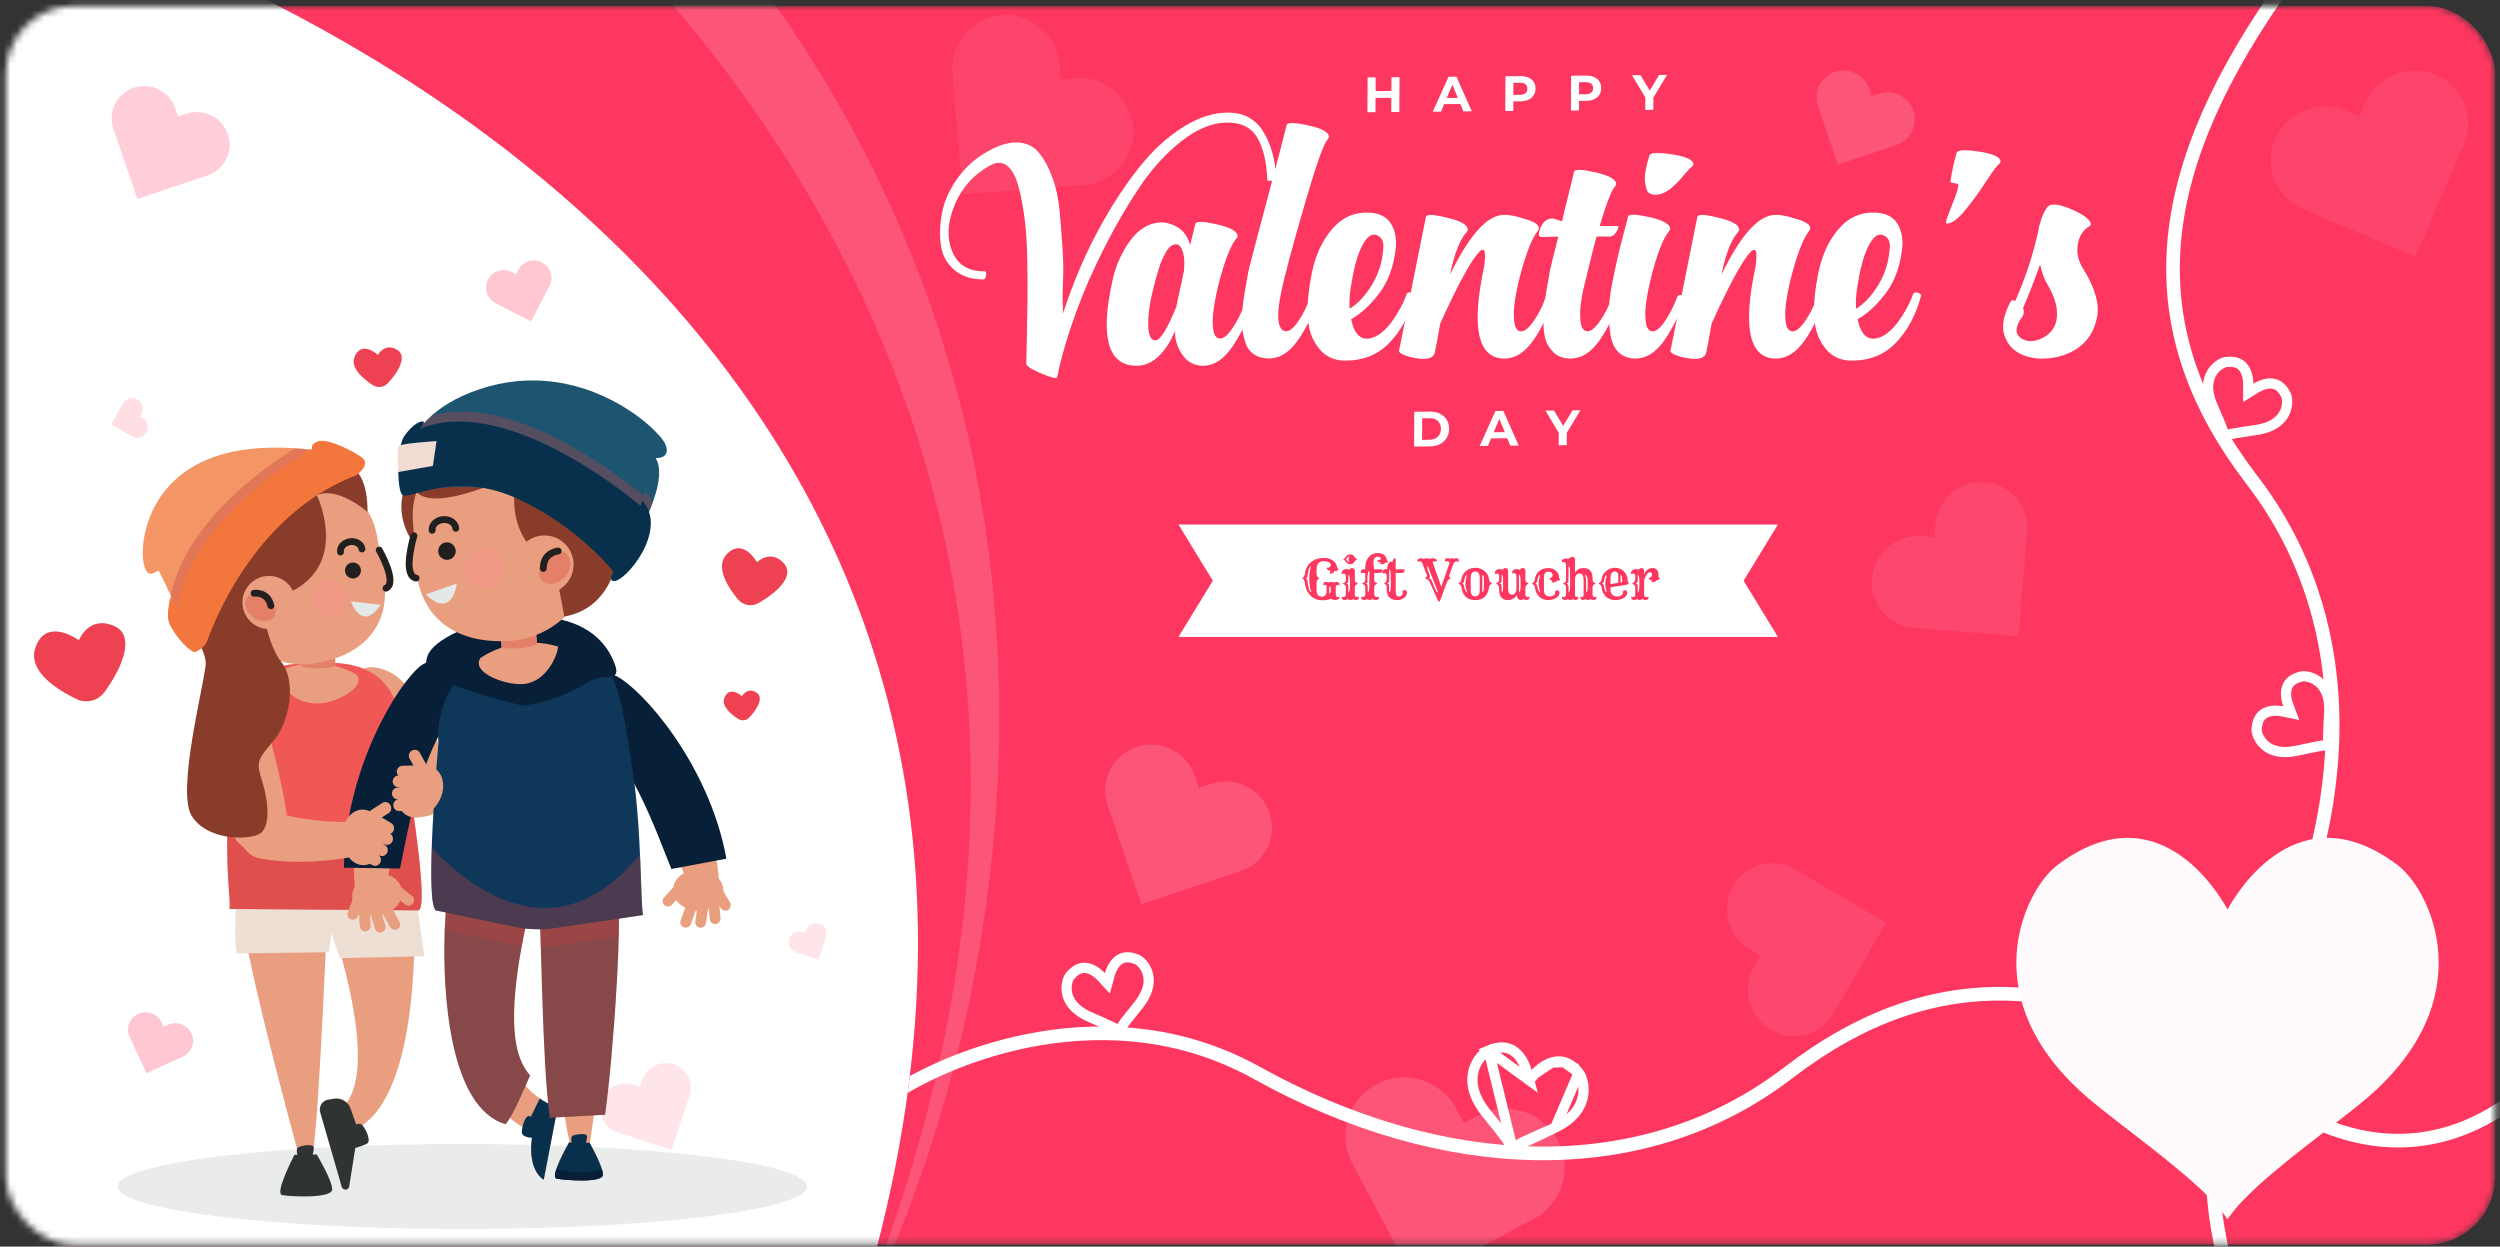 <svg width="367" height="183" viewBox="0 0 367 183" fill="none" xmlns="http://www.w3.org/2000/svg">
<rect x="0" y="0" width="367" height="183" fill="#333333" stroke="none"/>
<mask id="mask0" style="mask-type:alpha" maskUnits="userSpaceOnUse" x="0" y="0" width="367" height="183">
<rect x="0.852" y="0.862" width="365.437" height="181.856" rx="10" fill="#90C63E"/>
</mask>
<g mask="url(#mask0)">
<rect x="0.852" y="0.862" width="365.437" height="181.856" rx="10" fill="#FD375F"/>
<path d="M260.999 93.5H172.999L178.039 85.249L172.999 77H260.999L255.962 85.249L260.999 93.5Z" fill="white"/>
<path d="M195.397 87.906C194.996 88.047 194.599 88.117 194.206 88.117C193.815 88.117 193.473 88.061 193.179 87.949C192.887 87.835 192.629 87.669 192.405 87.453C191.929 86.997 191.645 86.366 191.554 85.559C191.515 85.22 191.382 84.996 191.155 84.887C191.382 84.78 191.516 84.556 191.558 84.215C191.599 83.871 191.698 83.555 191.854 83.266C192.011 82.974 192.211 82.727 192.456 82.523C192.956 82.112 193.582 81.906 194.335 81.906C194.853 81.906 195.288 82.025 195.64 82.262C195.965 82.481 196.167 82.766 196.245 83.117C196.287 83.315 196.34 83.438 196.405 83.484C196.431 83.505 196.464 83.525 196.503 83.543C196.349 83.772 196.193 83.867 196.034 83.828C195.995 83.82 195.959 83.81 195.925 83.797C195.868 83.912 195.793 84.007 195.702 84.082C195.611 84.158 195.509 84.202 195.397 84.215C195.288 84.225 195.219 84.217 195.19 84.191C195.256 84.095 195.288 83.973 195.288 83.824C195.288 83.806 195.284 83.783 195.276 83.754C195.263 83.759 195.252 83.762 195.241 83.762C195.231 83.762 195.211 83.763 195.183 83.766C195.154 83.766 195.114 83.755 195.062 83.734C195.009 83.713 194.961 83.685 194.917 83.648C194.818 83.57 194.766 83.484 194.761 83.391C194.761 83.37 194.765 83.349 194.772 83.328C194.934 83.378 195.088 83.341 195.233 83.219C195.332 83.133 195.379 83.042 195.374 82.945C195.369 82.849 195.341 82.769 195.292 82.707C195.245 82.642 195.177 82.586 195.089 82.539C194.891 82.435 194.637 82.383 194.327 82.383C193.621 82.383 193.269 82.792 193.269 83.609V84.258C193.269 84.552 193.412 84.762 193.698 84.887C193.412 85.025 193.269 85.25 193.269 85.562V86.609C193.269 86.94 193.331 87.186 193.456 87.348C193.581 87.507 193.779 87.586 194.05 87.586C194.37 87.586 194.582 87.443 194.687 87.156C194.72 87.062 194.737 86.954 194.737 86.832V85.93C194.688 85.88 194.619 85.856 194.53 85.856C194.442 85.856 194.369 85.878 194.312 85.922C194.283 85.893 194.269 85.838 194.269 85.758C194.269 85.677 194.302 85.602 194.37 85.531C194.438 85.458 194.541 85.422 194.679 85.422C194.819 85.422 194.935 85.46 195.026 85.535C195.151 85.46 195.285 85.422 195.429 85.422C195.572 85.422 195.702 85.461 195.819 85.539C195.929 85.461 196.032 85.422 196.128 85.422C196.224 85.422 196.3 85.431 196.354 85.449C196.409 85.467 196.457 85.492 196.499 85.523C196.593 85.594 196.64 85.681 196.64 85.785C196.64 85.848 196.625 85.893 196.597 85.922C196.537 85.878 196.46 85.856 196.366 85.856C196.272 85.856 196.181 85.944 196.093 86.121V87.402C196.142 87.564 196.25 87.644 196.417 87.644C196.479 87.644 196.539 87.622 196.597 87.578C196.625 87.617 196.64 87.663 196.64 87.715C196.64 87.822 196.581 87.909 196.464 87.977C196.347 88.044 196.179 88.078 195.96 88.078C195.744 88.078 195.556 88.021 195.397 87.906ZM192.437 86.965C192.476 86.949 192.495 86.922 192.495 86.883C192.495 86.826 192.468 86.736 192.413 86.613C192.358 86.488 192.308 86.279 192.261 85.984C192.216 85.688 192.194 85.344 192.194 84.953C192.194 84.32 192.271 83.78 192.425 83.332C192.443 83.267 192.452 83.217 192.452 83.184C192.452 83.15 192.435 83.128 192.401 83.117C192.279 83.271 192.192 83.423 192.14 83.574C192.043 83.85 191.966 84.224 191.909 84.695C191.901 84.763 191.825 84.827 191.679 84.887C191.825 84.952 191.901 85.018 191.909 85.086C192.003 85.893 192.121 86.432 192.265 86.703C192.317 86.799 192.374 86.887 192.437 86.965ZM195.14 87.199C195.291 87.106 195.366 86.94 195.366 86.703V86.481C195.366 86.259 195.291 86.115 195.14 86.047V87.199ZM196.062 87.269L196.05 87.191L196.062 87.269ZM198.222 82.832C198.089 82.832 197.96 82.797 197.835 82.727C197.713 82.656 197.619 82.562 197.554 82.445C197.483 82.326 197.39 82.234 197.272 82.172C197.236 82.154 197.194 82.134 197.147 82.113L197.28 82.031C197.405 81.953 197.498 81.858 197.558 81.746C197.618 81.634 197.707 81.547 197.827 81.484C197.95 81.419 198.081 81.387 198.222 81.387C198.513 81.387 198.724 81.509 198.854 81.754C198.943 81.915 199.08 82.035 199.265 82.113C199.226 82.137 199.187 82.158 199.147 82.176C199.111 82.194 199.076 82.215 199.042 82.238C198.966 82.29 198.899 82.367 198.839 82.469C198.782 82.57 198.697 82.656 198.585 82.727C198.476 82.797 198.354 82.832 198.222 82.832ZM198.015 82.356C197.999 82.327 197.986 82.294 197.976 82.258C197.968 82.219 197.964 82.151 197.964 82.055C197.964 81.958 198.013 81.836 198.112 81.688C198.016 81.688 197.948 81.706 197.909 81.742C197.87 81.776 197.84 81.806 197.819 81.832C197.801 81.856 197.784 81.88 197.769 81.906C197.756 81.93 197.739 81.956 197.718 81.984C197.668 82.055 197.628 82.098 197.597 82.113C197.638 82.137 197.676 82.174 197.71 82.227C197.746 82.276 197.788 82.328 197.835 82.383C197.905 82.469 197.998 82.512 198.112 82.512C198.097 82.483 198.08 82.457 198.062 82.434C198.046 82.408 198.03 82.382 198.015 82.356ZM197.831 87.953C197.711 88.037 197.575 88.078 197.421 88.078C197.27 88.078 197.157 88.044 197.081 87.977C197.008 87.909 196.972 87.844 196.972 87.781C196.972 87.695 196.99 87.628 197.026 87.578C197.084 87.622 197.168 87.644 197.28 87.644C197.392 87.644 197.489 87.572 197.569 87.426V86.18C197.569 86.065 197.546 85.982 197.499 85.93C197.424 85.852 197.288 85.764 197.093 85.668C197.275 85.585 197.391 85.518 197.44 85.469C197.526 85.383 197.569 85.277 197.569 85.152V84.582C197.569 84.361 197.494 84.241 197.343 84.223C197.299 84.217 197.243 84.215 197.175 84.215C197.107 84.215 197.045 84.237 196.987 84.281C196.951 84.232 196.933 84.181 196.933 84.129C196.933 84.074 196.946 84.014 196.972 83.949C197 83.882 197.043 83.818 197.101 83.758C197.236 83.617 197.392 83.547 197.569 83.547C197.746 83.547 197.907 83.578 198.05 83.641C198.177 83.474 198.323 83.391 198.487 83.391C198.756 83.391 198.89 83.531 198.89 83.812V85.152C198.89 85.277 198.917 85.367 198.972 85.422C199.052 85.503 199.184 85.585 199.366 85.668C199.171 85.764 199.049 85.837 198.999 85.887C198.926 85.967 198.89 86.065 198.89 86.18V87.438C198.976 87.576 199.073 87.644 199.183 87.644C199.292 87.644 199.375 87.622 199.433 87.578C199.469 87.628 199.487 87.69 199.487 87.766C199.487 87.838 199.45 87.909 199.374 87.977C199.301 88.044 199.19 88.078 199.042 88.078C198.894 88.078 198.756 88.037 198.628 87.953C198.521 88.037 198.392 88.078 198.241 88.078C198.09 88.078 197.953 88.037 197.831 87.953ZM198.167 86.102C198.17 86.013 198.171 85.939 198.171 85.879C198.174 85.819 198.175 85.771 198.175 85.734V85.629C198.175 85.59 198.174 85.539 198.171 85.477C198.171 85.414 198.17 85.345 198.167 85.269C198.167 85.194 198.166 85.12 198.163 85.047C198.153 84.867 198.14 84.743 198.124 84.676C198.093 84.525 198.033 84.421 197.944 84.363V84.617C197.944 85.057 197.934 85.316 197.913 85.394C197.895 85.47 197.864 85.527 197.819 85.566C197.778 85.603 197.715 85.635 197.632 85.664C197.788 85.719 197.877 85.785 197.897 85.863C197.929 85.988 197.944 86.271 197.944 86.711V86.965C198.064 86.887 198.132 86.727 198.147 86.484C198.16 86.318 198.167 86.19 198.167 86.102ZM200.679 87.953C200.559 88.037 200.422 88.078 200.269 88.078C200.118 88.078 200.004 88.044 199.929 87.977C199.856 87.909 199.819 87.844 199.819 87.781C199.819 87.695 199.838 87.628 199.874 87.578C199.931 87.622 200.004 87.644 200.093 87.644C200.244 87.644 200.352 87.557 200.417 87.383V86.18C200.417 86.065 200.392 85.982 200.343 85.93C200.27 85.852 200.136 85.764 199.94 85.668C200.123 85.585 200.239 85.518 200.288 85.469C200.374 85.383 200.417 85.277 200.417 85.152V84.106H199.788C199.767 84.074 199.757 84.009 199.757 83.91C199.757 83.809 199.793 83.728 199.866 83.668C199.939 83.606 200.032 83.574 200.144 83.574H200.417V83.336C200.417 82.732 200.573 82.229 200.886 81.828C201.219 81.404 201.663 81.191 202.218 81.191C202.801 81.191 203.205 81.378 203.429 81.75C203.499 81.865 203.543 81.981 203.562 82.098C203.58 82.212 203.608 82.288 203.647 82.324C203.689 82.361 203.743 82.392 203.808 82.418C203.727 82.546 203.611 82.609 203.46 82.609C203.429 82.609 203.392 82.604 203.351 82.594C203.249 82.747 203.125 82.824 202.979 82.824C202.711 82.824 202.569 82.781 202.554 82.695C202.65 82.685 202.698 82.629 202.698 82.527V82.519C202.654 82.535 202.604 82.543 202.55 82.543C202.495 82.543 202.447 82.538 202.405 82.527C202.366 82.514 202.331 82.495 202.3 82.469C202.227 82.409 202.196 82.332 202.206 82.238C202.438 82.238 202.593 82.197 202.671 82.113C202.7 82.085 202.714 82.042 202.714 81.984C202.714 81.924 202.675 81.865 202.597 81.805C202.519 81.745 202.416 81.715 202.288 81.715C202.163 81.715 202.063 81.729 201.987 81.758C201.912 81.784 201.847 81.831 201.792 81.898C201.677 82.044 201.62 82.284 201.62 82.617C201.62 82.745 201.636 82.919 201.667 83.141C201.701 83.362 201.722 83.507 201.729 83.574H202.897C202.918 83.616 202.929 83.686 202.929 83.785C202.929 83.882 202.891 83.96 202.815 84.019C202.74 84.077 202.649 84.106 202.542 84.106H201.737V85.152C201.737 85.277 201.765 85.367 201.819 85.422C201.9 85.503 202.032 85.585 202.214 85.668C202.019 85.764 201.896 85.837 201.847 85.887C201.774 85.967 201.737 86.065 201.737 86.18V87.359C201.815 87.549 201.95 87.644 202.14 87.644C202.254 87.644 202.34 87.622 202.397 87.578C202.434 87.628 202.452 87.68 202.452 87.734C202.452 87.789 202.44 87.836 202.417 87.875C202.396 87.912 202.364 87.945 202.319 87.977C202.228 88.044 202.103 88.078 201.944 88.078C201.785 88.078 201.631 88.034 201.479 87.945C201.373 88.034 201.243 88.078 201.089 88.078C200.938 88.078 200.801 88.037 200.679 87.953ZM200.745 85.465C200.745 85.538 200.657 85.604 200.479 85.664C200.636 85.719 200.724 85.785 200.745 85.863C200.776 85.988 200.792 86.271 200.792 86.711V86.965C200.927 86.887 200.999 86.667 201.007 86.305C201.009 86.099 201.011 85.915 201.011 85.754V85.352C201.011 84.453 201.016 83.981 201.026 83.934C201.037 83.887 201.043 83.861 201.046 83.856C201.051 83.848 201.056 83.823 201.062 83.781C200.952 83.833 200.879 83.91 200.843 84.012C200.778 84.194 200.745 84.47 200.745 84.84V85.465ZM205.757 87.43C205.806 87.378 205.845 87.312 205.874 87.234C205.903 87.154 205.917 87.07 205.917 86.984C205.917 86.896 205.912 86.815 205.901 86.742C205.92 86.703 205.969 86.673 206.05 86.652C206.131 86.629 206.184 86.617 206.21 86.617C206.309 86.617 206.388 86.655 206.448 86.731C206.508 86.803 206.538 86.906 206.538 87.039C206.538 87.169 206.499 87.298 206.421 87.426C206.345 87.553 206.244 87.667 206.116 87.766C205.832 87.987 205.502 88.098 205.124 88.098C204.405 88.098 203.929 87.826 203.694 87.281C203.608 87.081 203.565 86.829 203.565 86.527V86.051C203.565 85.928 203.431 85.799 203.163 85.664C203.431 85.51 203.565 85.303 203.565 85.043V84.582C203.565 84.285 203.444 84.137 203.202 84.137C203.114 84.137 203.041 84.159 202.983 84.203C202.947 84.154 202.929 84.103 202.929 84.051C202.929 83.996 202.938 83.938 202.956 83.875C202.977 83.81 203.012 83.751 203.062 83.699C203.187 83.564 203.381 83.517 203.644 83.559V83.434C203.644 83.16 203.713 82.919 203.851 82.711C203.973 82.523 204.081 82.43 204.175 82.43C204.271 82.43 204.345 82.462 204.397 82.527C204.442 82.322 204.5 82.173 204.573 82.082C204.646 81.991 204.75 81.945 204.886 81.945V83.574H206.155C206.176 83.616 206.187 83.686 206.187 83.785C206.187 83.882 206.149 83.96 206.073 84.019C205.998 84.077 205.907 84.106 205.8 84.106H204.886V86.75C204.886 87.203 204.989 87.469 205.194 87.547C205.254 87.568 205.318 87.578 205.386 87.578C205.456 87.578 205.522 87.566 205.585 87.543C205.65 87.517 205.707 87.479 205.757 87.43ZM203.94 86.965C204.063 86.887 204.132 86.724 204.147 86.477C204.158 86.299 204.163 86.162 204.163 86.062C204.166 85.963 204.167 85.884 204.167 85.824C204.17 85.762 204.171 85.713 204.171 85.68V85.523C204.171 85.448 204.17 85.352 204.167 85.234C204.167 85.115 204.166 84.986 204.163 84.848C204.163 84.707 204.16 84.573 204.155 84.445C204.147 84.138 204.136 83.951 204.12 83.883C204.089 83.732 204.029 83.628 203.94 83.57V84.789C203.94 85.151 203.934 85.342 203.921 85.363C203.91 85.384 203.901 85.409 203.894 85.438C203.87 85.516 203.782 85.581 203.628 85.633C203.784 85.688 203.873 85.754 203.894 85.832C203.925 85.957 203.94 86.25 203.94 86.711V86.965ZM214.128 82.465C214.06 82.421 213.979 82.398 213.886 82.398C213.701 82.398 213.534 82.5 213.386 82.703C212.99 83.758 212.785 84.323 212.772 84.398C212.759 84.474 212.753 84.529 212.753 84.562C212.753 84.724 212.841 84.832 213.019 84.887C212.826 84.965 212.693 85.043 212.62 85.121C212.506 85.249 212.403 85.444 212.312 85.707L211.597 87.66C211.464 88.038 211.366 88.247 211.304 88.289C211.28 88.302 211.253 88.309 211.222 88.309C211.19 88.309 211.164 88.299 211.144 88.281L209.874 85.441C209.822 85.319 209.754 85.225 209.671 85.16C209.535 85.056 209.362 84.965 209.151 84.887C209.378 84.762 209.489 84.646 209.483 84.539C209.483 84.49 209.463 84.41 209.421 84.301L208.737 82.543C208.599 82.447 208.473 82.398 208.358 82.398C208.275 82.398 208.2 82.421 208.132 82.465C208.103 82.444 208.089 82.405 208.089 82.348C208.089 82.29 208.098 82.238 208.116 82.191C208.134 82.142 208.163 82.099 208.202 82.062C208.285 81.984 208.405 81.945 208.562 81.945C208.718 81.945 208.856 81.987 208.976 82.07C209.108 81.987 209.263 81.945 209.44 81.945C209.62 81.945 209.775 81.986 209.905 82.066C210.043 81.986 210.17 81.945 210.284 81.945C210.399 81.945 210.493 81.954 210.565 81.973C210.638 81.988 210.702 82.013 210.757 82.047C210.874 82.115 210.935 82.208 210.94 82.328C210.94 82.401 210.926 82.447 210.897 82.465C210.827 82.421 210.756 82.398 210.683 82.398C210.519 82.398 210.391 82.43 210.3 82.492L211.581 86.148L212.784 82.668C212.771 82.579 212.736 82.509 212.679 82.457C212.624 82.405 212.539 82.379 212.425 82.379C212.31 82.379 212.215 82.401 212.14 82.445C212.114 82.406 212.101 82.345 212.101 82.262C212.101 82.178 212.136 82.106 212.206 82.043C212.276 81.978 212.373 81.945 212.495 81.945C212.62 81.945 212.731 81.975 212.827 82.035C212.91 81.975 213.015 81.945 213.14 81.945C213.265 81.945 213.368 81.974 213.448 82.031C213.563 81.974 213.677 81.945 213.792 81.945C213.907 81.945 213.998 81.983 214.065 82.059C214.136 82.132 214.171 82.227 214.171 82.344C214.171 82.404 214.157 82.444 214.128 82.465ZM212.78 82.836C212.775 82.852 212.772 82.862 212.772 82.867L212.78 82.836ZM209.601 83.117C209.543 83.159 209.515 83.213 209.515 83.281C209.515 83.346 209.516 83.396 209.519 83.43C209.524 83.463 209.534 83.508 209.55 83.562C209.565 83.615 209.589 83.682 209.62 83.766L209.835 84.32C209.887 84.456 209.916 84.557 209.921 84.625C209.934 84.74 209.861 84.827 209.702 84.887C209.809 84.908 209.896 84.934 209.964 84.965C210.034 84.993 210.097 85.068 210.151 85.188C210.206 85.305 210.278 85.474 210.366 85.695L210.694 86.492C210.793 86.734 210.903 86.88 211.022 86.93C211.056 86.945 211.09 86.957 211.124 86.965L209.601 83.117ZM215.124 87.562C214.96 87.396 214.83 87.198 214.733 86.969C214.64 86.74 214.582 86.543 214.562 86.379C214.541 86.215 214.522 86.109 214.507 86.062C214.494 86.016 214.47 85.971 214.437 85.93C214.369 85.844 214.245 85.757 214.065 85.668C214.292 85.566 214.437 85.404 214.499 85.18C214.517 85.117 214.532 85.055 214.542 84.992C214.61 84.526 214.835 84.137 215.218 83.824C215.601 83.509 216.047 83.352 216.558 83.352C217.089 83.352 217.546 83.51 217.929 83.828C218.301 84.138 218.521 84.526 218.589 84.992C218.612 85.156 218.647 85.276 218.694 85.352C218.783 85.49 218.907 85.595 219.065 85.668C218.888 85.754 218.774 85.829 218.722 85.894C218.651 85.986 218.607 86.094 218.589 86.219C218.506 86.833 218.292 87.301 217.948 87.621C217.604 87.939 217.146 88.098 216.573 88.098C215.959 88.098 215.476 87.919 215.124 87.562ZM217.229 84.879C217.229 84.228 217.008 83.902 216.565 83.902C216.123 83.902 215.901 84.228 215.901 84.879V86.609C215.901 87.234 216.121 87.547 216.562 87.547C217.007 87.547 217.229 87.234 217.229 86.609V84.879ZM217.604 86.965C217.735 86.915 217.806 86.745 217.819 86.453C217.835 86.162 217.843 85.945 217.843 85.805C217.843 85.662 217.841 85.543 217.839 85.449C217.839 85.353 217.838 85.254 217.835 85.152C217.825 84.772 217.795 84.551 217.745 84.488C217.696 84.426 217.649 84.384 217.604 84.363V86.965ZM215.265 86.965C215.301 86.936 215.319 86.904 215.319 86.867C215.319 86.81 215.308 86.737 215.284 86.648C215.177 86.24 215.124 85.956 215.124 85.797C215.124 85.635 215.129 85.51 215.14 85.422C215.15 85.331 215.163 85.24 215.179 85.148C215.213 84.971 215.248 84.815 215.284 84.68C215.308 84.591 215.319 84.531 215.319 84.5C215.319 84.438 215.301 84.392 215.265 84.363C215.155 84.493 215.072 84.668 215.015 84.887C214.957 85.106 214.91 85.298 214.874 85.465C214.861 85.535 214.784 85.603 214.644 85.668C214.784 85.733 214.861 85.798 214.874 85.863C214.97 86.303 215.05 86.583 215.112 86.703C215.175 86.823 215.226 86.91 215.265 86.965ZM223.272 88.078C222.905 88.078 222.707 87.824 222.679 87.316C222.546 87.556 222.366 87.746 222.14 87.887C221.916 88.027 221.674 88.098 221.413 88.098C221.155 88.098 220.946 88.062 220.784 87.992C220.623 87.922 220.489 87.82 220.382 87.688C220.174 87.427 220.069 87.057 220.069 86.578V86.336C220.069 86.034 219.91 85.81 219.593 85.664C219.78 85.573 219.9 85.496 219.952 85.434C220.03 85.337 220.069 85.229 220.069 85.109V84.582C220.069 84.361 219.994 84.241 219.843 84.223C219.799 84.217 219.743 84.215 219.675 84.215C219.607 84.215 219.545 84.237 219.487 84.281C219.451 84.232 219.433 84.181 219.433 84.129C219.433 84.074 219.446 84.014 219.472 83.949C219.5 83.882 219.543 83.818 219.601 83.758C219.736 83.617 219.894 83.547 220.073 83.547C220.253 83.547 220.422 83.577 220.581 83.637C220.696 83.473 220.831 83.391 220.987 83.391C221.256 83.391 221.39 83.531 221.39 83.812V86.356C221.39 86.85 221.504 87.147 221.733 87.246C221.806 87.277 221.887 87.293 221.976 87.293C222.067 87.293 222.149 87.275 222.222 87.238C222.295 87.199 222.358 87.147 222.413 87.082C222.515 86.954 222.58 86.78 222.608 86.559V84.582C222.608 84.285 222.487 84.137 222.245 84.137C222.157 84.137 222.084 84.159 222.026 84.203C221.99 84.154 221.972 84.103 221.972 84.051C221.972 83.996 221.985 83.94 222.011 83.883C222.039 83.823 222.082 83.768 222.14 83.719C222.267 83.604 222.422 83.547 222.604 83.547C222.789 83.547 222.961 83.577 223.12 83.637C223.235 83.473 223.37 83.391 223.526 83.391C223.795 83.391 223.929 83.531 223.929 83.812V85.109C223.929 85.229 223.952 85.318 223.999 85.375C224.082 85.477 224.218 85.573 224.405 85.664C224.088 85.81 223.929 86.034 223.929 86.336V87.344C223.978 87.544 224.086 87.644 224.253 87.644C224.341 87.644 224.414 87.622 224.472 87.578C224.508 87.628 224.526 87.69 224.526 87.766C224.526 87.838 224.489 87.909 224.413 87.977C224.34 88.044 224.224 88.078 224.065 88.078C223.909 88.078 223.761 88.037 223.62 87.953C223.516 88.037 223.4 88.078 223.272 88.078ZM222.979 86.965C223.131 86.905 223.21 86.617 223.218 86.102C223.218 85.992 223.218 85.867 223.218 85.727C223.218 85.586 223.216 85.466 223.214 85.367C223.214 85.266 223.213 85.169 223.21 85.078C223.2 84.75 223.17 84.555 223.12 84.492C223.071 84.427 223.024 84.384 222.979 84.363V86.965ZM220.644 85.664L220.655 85.148C220.655 84.917 220.647 84.763 220.632 84.688C220.588 84.49 220.525 84.382 220.444 84.363V84.617C220.444 85.057 220.434 85.316 220.413 85.394C220.395 85.47 220.364 85.527 220.319 85.566C220.278 85.603 220.215 85.635 220.132 85.664C220.288 85.719 220.377 85.785 220.397 85.863C220.429 85.988 220.444 86.271 220.444 86.711V86.965C220.522 86.947 220.586 86.831 220.636 86.617C220.649 86.557 220.655 86.412 220.655 86.18L220.644 85.664ZM228.3 86.82C228.357 86.711 228.463 86.656 228.616 86.656C228.72 86.656 228.801 86.699 228.858 86.785C228.905 86.853 228.929 86.936 228.929 87.035C228.929 87.132 228.904 87.229 228.854 87.328C228.808 87.427 228.744 87.517 228.663 87.598C228.582 87.678 228.489 87.75 228.382 87.812C228.278 87.875 228.166 87.927 228.046 87.969C227.804 88.055 227.551 88.098 227.288 88.098C227.025 88.098 226.776 88.052 226.542 87.961C226.308 87.867 226.106 87.737 225.937 87.57C225.595 87.234 225.39 86.784 225.319 86.219C225.301 86.091 225.271 86 225.229 85.945C225.151 85.849 225.022 85.757 224.843 85.668C225.119 85.543 225.278 85.318 225.319 84.992C225.387 84.495 225.608 84.102 225.983 83.812C226.343 83.531 226.78 83.391 227.296 83.391C227.741 83.391 228.116 83.526 228.421 83.797C228.71 84.052 228.854 84.348 228.854 84.684C228.854 84.874 228.921 84.995 229.054 85.047C228.976 85.174 228.866 85.238 228.726 85.238C228.676 85.238 228.631 85.233 228.589 85.223C228.498 85.356 228.366 85.445 228.194 85.492C228.14 85.505 228.088 85.512 228.038 85.512C227.989 85.512 227.93 85.503 227.862 85.484C227.795 85.463 227.748 85.436 227.722 85.402C227.797 85.371 227.841 85.293 227.854 85.168C227.839 85.171 227.825 85.172 227.812 85.172H227.78C227.603 85.172 227.494 85.07 227.452 84.867C227.645 84.867 227.785 84.793 227.874 84.644C227.905 84.592 227.921 84.529 227.921 84.453C227.921 84.287 227.868 84.156 227.761 84.062C227.654 83.966 227.506 83.918 227.315 83.918C226.875 83.918 226.655 84.202 226.655 84.769V86.668C226.655 87.111 226.825 87.391 227.163 87.508C227.262 87.544 227.374 87.562 227.499 87.562C227.624 87.562 227.737 87.547 227.839 87.516C227.943 87.484 228.03 87.441 228.101 87.387C228.244 87.275 228.315 87.133 228.315 86.961C228.315 86.909 228.31 86.862 228.3 86.82ZM226.003 86.965C226.039 86.936 226.058 86.904 226.058 86.867C226.058 86.81 226.046 86.737 226.022 86.648C225.916 86.24 225.862 85.956 225.862 85.797C225.862 85.635 225.868 85.51 225.878 85.422C225.888 85.331 225.903 85.24 225.921 85.148C225.952 84.971 225.986 84.815 226.022 84.68C226.046 84.591 226.058 84.531 226.058 84.5C226.058 84.438 226.039 84.392 226.003 84.363C225.894 84.493 225.81 84.668 225.753 84.887C225.696 85.106 225.649 85.298 225.612 85.465C225.599 85.533 225.522 85.599 225.382 85.664C225.522 85.729 225.599 85.796 225.612 85.863C225.709 86.303 225.788 86.583 225.851 86.703C225.913 86.823 225.964 86.91 226.003 86.965ZM230.155 87.953C230.035 88.037 229.899 88.078 229.745 88.078C229.594 88.078 229.481 88.044 229.405 87.977C229.332 87.909 229.296 87.844 229.296 87.781C229.296 87.695 229.314 87.628 229.351 87.578C229.408 87.622 229.481 87.644 229.569 87.644C229.72 87.644 229.828 87.557 229.894 87.383V86.18C229.894 86.049 229.869 85.961 229.819 85.914C229.759 85.852 229.625 85.769 229.417 85.668C229.599 85.585 229.715 85.518 229.765 85.469C229.851 85.383 229.894 85.277 229.894 85.152V82.941C229.894 82.644 229.772 82.496 229.53 82.496C229.442 82.496 229.369 82.518 229.312 82.562C229.275 82.513 229.257 82.462 229.257 82.41C229.257 82.356 229.27 82.303 229.296 82.254C229.325 82.204 229.366 82.159 229.421 82.117C229.546 82.029 229.702 81.984 229.89 81.984C230.077 81.984 230.223 81.996 230.327 82.019C230.47 81.84 230.632 81.75 230.812 81.75C231.08 81.75 231.214 81.891 231.214 82.172V84.098C231.466 83.626 231.879 83.391 232.452 83.391C233.108 83.391 233.526 83.681 233.706 84.262C233.763 84.447 233.792 84.656 233.792 84.891V85.152C233.792 85.275 233.819 85.363 233.874 85.418C233.955 85.499 234.086 85.581 234.269 85.664C234.071 85.76 233.948 85.835 233.901 85.887C233.828 85.967 233.792 86.065 233.792 86.18V87.402C233.841 87.564 233.95 87.644 234.116 87.644C234.205 87.644 234.278 87.622 234.335 87.578C234.364 87.617 234.378 87.674 234.378 87.75C234.378 87.826 234.343 87.9 234.272 87.973C234.205 88.043 234.095 88.078 233.944 88.078C233.793 88.078 233.654 88.037 233.526 87.953C233.409 88.037 233.276 88.078 233.128 88.078C232.982 88.078 232.854 88.039 232.745 87.961C232.644 88.039 232.529 88.078 232.401 88.078C232.276 88.078 232.176 88.046 232.101 87.981C232.025 87.915 231.987 87.822 231.987 87.699C231.987 87.642 232.007 87.596 232.046 87.562C232.106 87.609 232.166 87.633 232.226 87.633C232.34 87.633 232.422 87.569 232.472 87.441V85.113C232.472 84.606 232.348 84.312 232.101 84.234C232.022 84.208 231.938 84.195 231.847 84.195C231.576 84.195 231.387 84.338 231.28 84.625C231.246 84.713 231.224 84.81 231.214 84.914V87.441C231.263 87.569 231.345 87.633 231.46 87.633C231.52 87.633 231.58 87.609 231.64 87.562C231.679 87.596 231.698 87.659 231.698 87.75C231.698 87.838 231.66 87.915 231.585 87.981C231.509 88.046 231.408 88.078 231.28 88.078C231.153 88.078 231.038 88.039 230.937 87.961C230.83 88.039 230.703 88.078 230.558 88.078C230.412 88.078 230.278 88.037 230.155 87.953ZM230.261 86.961C230.378 86.885 230.447 86.72 230.468 86.465C230.476 86.353 230.481 86.228 230.483 86.09C230.486 85.952 230.487 85.854 230.487 85.797C230.49 85.737 230.491 85.693 230.491 85.664V85.312C230.491 85.216 230.491 85.107 230.491 84.984L230.483 84.602C230.478 83.912 230.466 83.527 230.448 83.449C230.412 83.285 230.349 83.174 230.261 83.117V84.434C230.261 84.973 230.254 85.273 230.241 85.336C230.231 85.396 230.222 85.44 230.214 85.469C230.19 85.549 230.102 85.616 229.948 85.668C230.104 85.723 230.193 85.788 230.214 85.863C230.245 85.988 230.261 86.269 230.261 86.707V86.961ZM232.843 86.965C232.973 86.915 233.046 86.745 233.062 86.453C233.075 86.162 233.081 85.894 233.081 85.652C233.081 85.408 233.073 85.208 233.058 85.055C233.042 84.901 233.016 84.78 232.979 84.691C232.946 84.6 232.901 84.533 232.847 84.488C232.792 84.441 232.726 84.398 232.647 84.359C232.746 84.594 232.804 84.807 232.819 85C232.835 85.193 232.843 85.379 232.843 85.559V86.965ZM238.245 86.82C238.302 86.711 238.408 86.656 238.562 86.656C238.666 86.656 238.746 86.699 238.804 86.785C238.851 86.853 238.874 86.936 238.874 87.035C238.874 87.132 238.849 87.229 238.8 87.328C238.75 87.427 238.683 87.517 238.597 87.598C238.511 87.678 238.412 87.75 238.3 87.812C238.19 87.875 238.073 87.927 237.948 87.969C237.69 88.055 237.422 88.098 237.144 88.098C236.865 88.098 236.603 88.052 236.358 87.961C236.116 87.867 235.908 87.737 235.733 87.57C235.392 87.242 235.184 86.792 235.108 86.219C235.09 86.091 235.06 86 235.019 85.945C234.94 85.849 234.812 85.757 234.632 85.668C234.858 85.566 235.003 85.404 235.065 85.18C235.084 85.117 235.098 85.055 235.108 84.992C235.174 84.534 235.405 84.143 235.804 83.82C236.189 83.508 236.62 83.352 237.097 83.352C237.591 83.352 238.02 83.526 238.382 83.875C238.757 84.234 238.944 84.676 238.944 85.199C238.944 85.217 238.943 85.236 238.94 85.254C238.94 85.272 238.942 85.289 238.944 85.305C238.95 85.338 238.97 85.358 239.007 85.363C239.054 85.423 239.077 85.487 239.077 85.555C239.077 85.711 238.994 85.803 238.827 85.832C238.785 85.84 238.72 85.85 238.632 85.863L236.429 86.215V86.59C236.429 86.892 236.52 87.132 236.702 87.309C236.874 87.478 237.091 87.562 237.354 87.562C237.633 87.562 237.857 87.505 238.026 87.391C238.185 87.281 238.265 87.138 238.265 86.961C238.265 86.919 238.258 86.872 238.245 86.82ZM237.562 85.559V84.465C237.562 84.293 237.528 84.167 237.46 84.086C237.34 83.948 237.222 83.879 237.104 83.879C236.987 83.879 236.89 83.897 236.812 83.934C236.733 83.967 236.666 84.022 236.608 84.098C236.489 84.257 236.429 84.504 236.429 84.84V85.742L237.562 85.559ZM238.14 85.461V85.34C238.14 84.856 238.099 84.562 238.019 84.461C237.982 84.417 237.942 84.384 237.897 84.363V85.5L238.14 85.461ZM235.792 86.965C235.828 86.936 235.847 86.904 235.847 86.867C235.847 86.81 235.835 86.737 235.812 86.648C235.705 86.24 235.651 85.956 235.651 85.797C235.651 85.635 235.657 85.51 235.667 85.422C235.677 85.331 235.692 85.24 235.71 85.148C235.741 84.971 235.775 84.815 235.812 84.68C235.835 84.591 235.847 84.531 235.847 84.5C235.847 84.438 235.828 84.392 235.792 84.363C235.683 84.493 235.599 84.668 235.542 84.887C235.485 85.106 235.438 85.298 235.401 85.465C235.388 85.535 235.312 85.603 235.171 85.668C235.312 85.733 235.388 85.798 235.401 85.863C235.498 86.303 235.577 86.583 235.64 86.703C235.702 86.823 235.753 86.91 235.792 86.965ZM240.315 87.953C240.196 88.037 240.059 88.078 239.905 88.078C239.752 88.078 239.64 88.043 239.569 87.973C239.502 87.9 239.468 87.831 239.468 87.766C239.468 87.68 239.482 87.617 239.511 87.578C239.568 87.622 239.641 87.644 239.729 87.644C239.896 87.644 240.004 87.564 240.054 87.402V86.219C240.054 86.099 240.03 86.01 239.983 85.953C239.9 85.852 239.765 85.755 239.577 85.664C239.895 85.518 240.054 85.294 240.054 84.992V84.582C240.054 84.361 239.978 84.241 239.827 84.223C239.783 84.217 239.727 84.215 239.659 84.215C239.591 84.215 239.529 84.237 239.472 84.281C239.435 84.232 239.417 84.181 239.417 84.129C239.417 84.074 239.43 84.014 239.456 83.949C239.485 83.882 239.528 83.818 239.585 83.758C239.72 83.617 239.878 83.547 240.058 83.547C240.24 83.547 240.391 83.576 240.511 83.633C240.654 83.471 240.808 83.391 240.972 83.391C241.227 83.391 241.354 83.531 241.354 83.812V84.348C241.615 83.707 242.029 83.387 242.597 83.387C242.852 83.387 243.059 83.465 243.218 83.621C243.382 83.78 243.464 84 243.464 84.281V84.336C243.464 84.354 243.461 84.392 243.456 84.449C243.451 84.504 243.452 84.56 243.46 84.617C243.47 84.674 243.486 84.721 243.507 84.758C243.535 84.812 243.589 84.856 243.667 84.887C243.649 84.957 243.606 85.021 243.538 85.078C243.473 85.133 243.4 85.16 243.319 85.16H243.245C243.144 85.288 243.002 85.378 242.819 85.43C242.767 85.445 242.71 85.453 242.647 85.453C242.588 85.453 242.534 85.44 242.487 85.414C242.443 85.385 242.418 85.356 242.413 85.324C242.463 85.301 242.487 85.254 242.487 85.184V85.164C242.466 85.169 242.448 85.172 242.433 85.172H242.394C242.308 85.172 242.229 85.139 242.159 85.074C242.091 85.009 242.047 84.927 242.026 84.828C242.167 84.833 242.289 84.781 242.394 84.672C242.487 84.576 242.534 84.477 242.534 84.375C242.534 84.135 242.43 84.016 242.222 84.016C242.042 84.016 241.861 84.159 241.679 84.445C241.507 84.708 241.399 84.981 241.354 85.262V87.375C241.383 87.466 241.427 87.534 241.487 87.578C241.547 87.622 241.629 87.644 241.733 87.644C241.838 87.644 241.918 87.622 241.976 87.578C242.004 87.617 242.019 87.674 242.019 87.75C242.019 87.826 241.983 87.9 241.913 87.973C241.845 88.043 241.729 88.078 241.565 88.078C241.404 88.078 241.249 88.034 241.101 87.945C240.996 88.034 240.87 88.078 240.722 88.078C240.573 88.078 240.438 88.037 240.315 87.953ZM240.651 86.102C240.654 86.013 240.655 85.939 240.655 85.879C240.658 85.819 240.659 85.771 240.659 85.734V85.629C240.659 85.59 240.658 85.54 240.655 85.481C240.655 85.418 240.654 85.349 240.651 85.273C240.651 85.195 240.65 85.12 240.647 85.047C240.632 84.776 240.602 84.603 240.558 84.527C240.516 84.449 240.473 84.396 240.429 84.367V84.621C240.429 85.059 240.418 85.316 240.397 85.394C240.379 85.47 240.348 85.527 240.304 85.566C240.262 85.603 240.2 85.635 240.116 85.664C240.272 85.719 240.361 85.785 240.382 85.863C240.413 85.988 240.429 86.269 240.429 86.707V86.961C240.549 86.883 240.616 86.724 240.632 86.484C240.645 86.315 240.651 86.188 240.651 86.102Z" fill="#FD375F"/>
<path d="M130.499 161C139.499 154.834 162.899 145.5 184.499 157.5C211.499 172.5 240.999 174 262.499 157.5C283.999 141 305.999 142 333.499 161C355.499 176.2 372.332 161 377.999 151.5" stroke="white" stroke-width="2"/>
<path d="M334.115 202.5C327.948 193.5 318.615 170.1 330.615 148.5C345.615 121.5 347.115 92 330.615 70.5C314.115 49 315.115 27 334.115 -0.5C349.315 -22.5 334.115 -39.333 324.615 -45" stroke="white" stroke-width="2"/>
<path opacity="0.07" d="M357.577 10.991C356.626 10.585 355.604 10.369 354.568 10.357C353.532 10.345 352.503 10.536 351.54 10.919C350.576 11.303 349.697 11.871 348.953 12.591C348.209 13.312 347.614 14.171 347.202 15.119L346.348 17.086L344.375 16.244C342.456 15.425 340.284 15.399 338.338 16.173C336.393 16.948 334.832 18.458 334.001 20.372C333.169 22.287 333.134 24.449 333.903 26.382C334.672 28.315 336.183 29.862 338.103 30.681L340.075 31.523L354.552 37.703L360.824 23.267L361.679 21.299C362.091 20.352 362.312 19.333 362.329 18.302C362.346 17.271 362.158 16.247 361.777 15.29C361.396 14.332 360.829 13.46 360.109 12.723C359.388 11.985 358.528 11.396 357.577 10.991Z" fill="white"/>
<path opacity="0.07" d="M166.345 18.7C166.259 17.669 165.971 16.665 165.497 15.744C165.023 14.823 164.373 14.002 163.584 13.33C162.794 12.658 161.881 12.147 160.896 11.827C159.911 11.506 158.873 11.382 157.843 11.462L155.704 11.627L155.526 9.489C155.352 7.409 154.359 5.478 152.764 4.121C151.17 2.764 149.105 2.091 147.023 2.252C144.942 2.412 143.015 3.393 141.667 4.977C140.318 6.561 139.658 8.62 139.832 10.7L140.01 12.837L141.321 28.523L157.015 27.313L159.153 27.148C160.184 27.069 161.187 26.787 162.106 26.32C163.026 25.852 163.843 25.208 164.51 24.423C165.178 23.639 165.684 22.729 165.999 21.747C166.314 20.765 166.431 19.73 166.345 18.7Z" fill="white"/>
<path opacity="0.15" d="M280.874 16.249C280.705 15.754 280.44 15.297 280.093 14.903C279.747 14.51 279.327 14.188 278.856 13.955C278.386 13.723 277.875 13.585 277.352 13.549C276.829 13.513 276.304 13.58 275.808 13.746L274.779 14.091L274.428 13.064C274.086 12.065 273.36 11.24 272.41 10.77C271.46 10.301 270.364 10.226 269.362 10.561C268.36 10.897 267.536 11.616 267.069 12.56C266.603 13.504 266.533 14.595 266.875 15.595L267.226 16.622L269.805 24.158L277.358 21.628L278.387 21.283C278.883 21.117 279.341 20.855 279.734 20.512C280.128 20.169 280.449 19.752 280.68 19.285C280.911 18.817 281.047 18.309 281.08 17.788C281.114 17.267 281.044 16.744 280.874 16.249Z" fill="white"/>
<path opacity="0.2" d="M30.903 162.233C30.733 161.94 30.505 161.684 30.235 161.478C29.965 161.273 29.657 161.122 29.328 161.035C29 160.947 28.657 160.925 28.321 160.97C27.984 161.014 27.66 161.124 27.366 161.293L26.757 161.644L26.402 161.037C26.057 160.446 25.49 160.015 24.827 159.839C24.163 159.662 23.458 159.755 22.865 160.097C22.272 160.438 21.84 161 21.665 161.659C21.49 162.319 21.585 163.021 21.931 163.612L22.285 164.219L24.889 168.673L29.36 166.099L29.969 165.748C30.263 165.579 30.52 165.354 30.726 165.086C30.932 164.818 31.082 164.512 31.169 164.185C31.256 163.859 31.277 163.518 31.231 163.183C31.186 162.848 31.074 162.525 30.903 162.233Z" fill="#FF224E"/>
<path opacity="0.15" d="M228.679 167.355C228.146 166.354 227.421 165.467 226.544 164.744C225.667 164.021 224.657 163.477 223.57 163.142C222.483 162.807 221.341 162.688 220.21 162.792C219.079 162.895 217.98 163.22 216.976 163.747L214.893 164.84L213.787 162.764C212.71 160.744 210.872 159.228 208.678 158.552C206.483 157.875 204.111 158.093 202.083 159.156C200.056 160.22 198.54 162.043 197.867 164.224C197.195 166.405 197.422 168.765 198.499 170.785L199.605 172.861L207.723 188.098L223.011 180.077L225.094 178.984C226.098 178.457 226.987 177.739 227.711 176.869C228.435 176 228.978 174.997 229.311 173.917C229.644 172.837 229.76 171.701 229.651 170.575C229.543 169.45 229.212 168.355 228.679 167.355Z" fill="white"/>
<path opacity="0.15" d="M186.37 119.318C186.082 118.477 185.632 117.7 185.043 117.031C184.455 116.362 183.741 115.814 182.942 115.419C182.142 115.024 181.274 114.79 180.385 114.729C179.496 114.668 178.605 114.782 177.762 115.065L176.014 115.65L175.417 113.906C174.836 112.208 173.603 110.805 171.988 110.008C170.374 109.21 168.511 109.083 166.809 109.653C165.108 110.223 163.706 111.444 162.914 113.048C162.121 114.652 162.003 116.507 162.584 118.206L163.18 119.95L167.562 132.756L180.395 128.456L182.144 127.87C182.987 127.588 183.765 127.143 184.433 126.561C185.102 125.978 185.648 125.269 186.04 124.475C186.433 123.681 186.664 122.817 186.72 121.932C186.777 121.047 186.658 120.158 186.37 119.318Z" fill="white"/>
<path opacity="0.08" d="M254.417 130.083C253.971 130.851 253.679 131.701 253.56 132.584C253.44 133.467 253.495 134.365 253.72 135.227C253.946 136.09 254.338 136.9 254.875 137.611C255.411 138.322 256.082 138.92 256.847 139.371L258.436 140.308L257.51 141.902C256.608 143.454 256.358 145.304 256.813 147.046C257.269 148.788 258.394 150.279 259.94 151.19C261.486 152.102 263.327 152.359 265.058 151.907C266.789 151.454 268.268 150.327 269.169 148.775L270.095 147.181L276.894 135.478L265.235 128.605L263.646 127.668C262.881 127.217 262.035 126.921 261.157 126.798C260.279 126.675 259.385 126.727 258.528 126.951C257.671 127.176 256.867 127.568 256.162 128.105C255.456 128.642 254.864 129.314 254.417 130.083Z" fill="white"/>
<path opacity="0.08" d="M291.427 70.794C290.541 70.724 289.649 70.83 288.802 71.104C287.954 71.379 287.169 71.817 286.489 72.394C285.809 72.971 285.249 73.675 284.841 74.467C284.432 75.259 284.183 76.122 284.108 77.008L283.952 78.845L282.114 78.701C280.325 78.56 278.548 79.136 277.176 80.301C275.803 81.466 274.947 83.126 274.795 84.914C274.643 86.703 275.208 88.474 276.366 89.837C277.524 91.201 279.18 92.046 280.969 92.187L282.807 92.331L296.3 93.39L297.445 79.904L297.602 78.067C297.677 77.181 297.577 76.29 297.307 75.446C297.038 74.601 296.604 73.818 296.031 73.143C295.457 72.468 294.756 71.913 293.966 71.51C293.176 71.106 292.314 70.863 291.427 70.794Z" fill="white"/>
<path d="M118.5 213.5C178.5 67.1 58.167 -1.833 -9.5 -18L-15 173C4.5 247.5 58.5 359.9 118.5 213.5Z" fill="#FE0033"/>
<path d="M118.5 213.5C178.5 67.1 58.167 -1.833 -9.5 -18L-15 173C4.5 247.5 58.5 359.9 118.5 213.5Z" fill="white"/>
<path opacity="0.22" d="M33.457 19.704C33.254 19.11 32.935 18.561 32.519 18.088C32.104 17.615 31.599 17.228 31.034 16.949C30.47 16.67 29.856 16.504 29.228 16.461C28.6 16.418 27.97 16.499 27.375 16.699L26.139 17.113L25.717 15.88C25.307 14.68 24.435 13.689 23.294 13.125C22.154 12.562 20.837 12.472 19.635 12.874C18.432 13.277 17.442 14.14 16.882 15.274C16.322 16.407 16.238 17.718 16.649 18.918L17.071 20.151L20.167 29.2L29.235 26.162L30.471 25.747C31.066 25.548 31.616 25.234 32.088 24.822C32.561 24.41 32.947 23.91 33.224 23.348C33.501 22.787 33.664 22.176 33.704 21.551C33.744 20.926 33.66 20.298 33.457 19.704Z" fill="#FF224E"/>
<path opacity="0.25" d="M79.562 38.512C79.261 38.358 78.931 38.264 78.593 38.236C78.254 38.209 77.913 38.248 77.59 38.351C77.266 38.454 76.966 38.62 76.706 38.839C76.446 39.057 76.232 39.325 76.076 39.626L75.751 40.249L75.126 39.929C74.516 39.617 73.807 39.559 73.153 39.768C72.499 39.977 71.954 40.435 71.639 41.042C71.323 41.649 71.262 42.355 71.47 43.005C71.677 43.655 72.136 44.195 72.745 44.507L73.371 44.827L77.964 47.178L80.344 42.6L80.669 41.977C80.825 41.676 80.92 41.348 80.949 41.011C80.978 40.674 80.941 40.335 80.838 40.014C80.735 39.692 80.569 39.394 80.351 39.136C80.132 38.878 79.864 38.666 79.562 38.512Z" fill="#FF224E"/>
<path opacity="0.25" d="M28.097 151.707C27.954 151.399 27.753 151.123 27.503 150.892C27.253 150.662 26.96 150.483 26.642 150.365C26.323 150.248 25.984 150.193 25.645 150.206C25.305 150.218 24.972 150.297 24.664 150.438L24.024 150.73L23.728 150.092C23.44 149.471 22.917 148.989 22.273 148.751C21.629 148.513 20.918 148.539 20.295 148.823C19.673 149.107 19.19 149.626 18.954 150.266C18.717 150.906 18.746 151.614 19.035 152.235L19.331 152.872L21.503 157.552L26.197 155.41L26.836 155.118C27.145 154.977 27.422 154.777 27.652 154.53C27.882 154.282 28.061 153.992 28.178 153.675C28.295 153.358 28.348 153.021 28.334 152.684C28.32 152.346 28.24 152.014 28.097 151.707Z" fill="#FF224E"/>
<path opacity="0.12" d="M98.887 156.25C98.428 156.1 97.944 156.042 97.461 156.079C96.979 156.116 96.508 156.248 96.076 156.466C95.643 156.684 95.257 156.984 94.941 157.35C94.624 157.716 94.383 158.14 94.231 158.598L93.914 159.549L92.962 159.238C92.035 158.936 91.023 159.014 90.15 159.454C89.277 159.894 88.613 160.662 88.305 161.587C87.997 162.512 88.07 163.519 88.507 164.386C88.945 165.254 89.711 165.911 90.638 166.214L91.591 166.524L98.581 168.803L100.904 161.828L101.221 160.877C101.373 160.419 101.434 159.936 101.399 159.456C101.365 158.975 101.235 158.507 101.019 158.077C100.802 157.647 100.502 157.265 100.136 156.951C99.771 156.638 99.346 156.4 98.887 156.25Z" fill="#FF224E"/>
<path opacity="0.12" d="M120.275 135.569C120.081 135.505 119.877 135.481 119.673 135.497C119.47 135.512 119.271 135.568 119.089 135.66C118.906 135.751 118.744 135.878 118.61 136.033C118.477 136.187 118.375 136.366 118.311 136.559L118.177 136.96L117.776 136.829C117.385 136.701 116.958 136.734 116.59 136.92C116.221 137.106 115.942 137.429 115.812 137.819C115.682 138.209 115.712 138.634 115.897 139C116.081 139.366 116.405 139.643 116.796 139.771L117.197 139.902L120.145 140.863L121.125 137.921L121.259 137.52C121.323 137.327 121.349 137.123 121.334 136.921C121.32 136.718 121.265 136.52 121.174 136.339C121.082 136.158 120.956 135.997 120.802 135.864C120.647 135.732 120.468 135.632 120.275 135.569Z" fill="#FF224E"/>
<path opacity="0.15" d="M21.482 63.475C21.582 63.298 21.647 63.102 21.673 62.9C21.698 62.697 21.683 62.492 21.63 62.295C21.576 62.098 21.485 61.913 21.36 61.751C21.235 61.59 21.081 61.454 20.904 61.352L20.538 61.142L20.747 60.774C20.95 60.416 21.003 59.992 20.895 59.594C20.786 59.196 20.525 58.857 20.169 58.652C19.813 58.446 19.39 58.392 18.995 58.499C18.599 58.607 18.263 58.868 18.06 59.226L17.851 59.593L16.32 62.29L19.007 63.838L19.373 64.049C19.549 64.15 19.744 64.216 19.945 64.243C20.147 64.269 20.351 64.255 20.547 64.201C20.743 64.148 20.926 64.057 21.087 63.932C21.247 63.807 21.381 63.652 21.482 63.475Z" fill="#FF224E"/>
<path d="M124.284 197.58C185.293 54.847 78.513 -33.506 17.496 -59.841C21.622 -65.778 31.346 -75.401 37.234 -66.391C177.356 14.047 153.651 143.106 124.284 197.58Z" fill="white" fill-opacity="0.15"/>
<path d="M156.28 45.325C157.077 42.927 158.034 40.474 159.153 37.977C160.272 35.48 161.632 32.92 163.226 30.307C164.828 27.693 166.492 25.384 168.229 23.379C169.965 21.383 171.89 19.736 174.002 18.456C176.114 17.176 178.209 16.532 180.276 16.532C182.576 16.532 184.304 17.463 185.449 19.333C186.595 21.204 187.222 23.433 187.32 26.037C187.32 26.172 187.213 26.297 186.998 26.413C186.783 26.53 186.568 26.583 186.345 26.565C186.121 26.547 186.022 26.476 186.022 26.342C185.951 23.844 185.476 21.813 184.599 20.264C183.713 18.716 182.209 17.955 180.07 17.991C177.931 18.027 175.738 18.922 173.474 20.694C171.209 22.457 169.16 24.704 167.325 27.416C165.49 30.137 163.754 33.126 162.098 36.393C160.442 39.66 159.081 42.784 157.998 45.764C156.915 48.745 156.092 51.439 155.528 53.837L155.474 54.034C155.376 54.598 155.278 55.055 155.17 55.386C155.134 55.654 154.284 55.44 152.619 54.732C151.187 54.097 150.534 53.614 150.668 53.282V53.13C150.632 53.094 150.614 53.05 150.614 52.978H150.668C150.668 52.548 150.695 51.421 150.74 49.604C150.784 47.787 150.82 46.033 150.838 44.332C150.856 42.631 150.847 40.636 150.811 38.353C150.775 36.071 150.65 34.057 150.435 32.303C150.221 30.548 149.916 28.937 149.531 27.451C149.146 25.966 148.6 24.936 147.884 24.355C147.168 23.773 146.327 23.746 145.36 24.283C142.998 25.554 141.27 27.451 140.187 29.984C139.104 32.517 138.961 34.8 139.757 36.831C140.554 38.863 142.156 39.866 144.555 39.83C144.689 39.83 144.761 39.928 144.779 40.125C144.797 40.322 144.761 40.528 144.68 40.725C144.6 40.922 144.492 41.02 144.358 41.02C142.595 41.02 141.154 40.546 140.062 39.597C138.961 38.648 138.307 37.422 138.111 35.919C137.914 34.415 137.976 32.84 138.307 31.166C138.639 29.501 139.364 27.872 140.482 26.288C141.601 24.704 142.944 23.451 144.51 22.511C146.309 21.41 147.893 20.882 149.263 20.909C150.632 20.945 151.706 21.437 152.485 22.386C153.273 23.334 153.935 24.552 154.481 26.037C155.036 27.523 155.385 29.17 155.555 30.987C155.725 32.804 155.859 34.603 155.976 36.384C156.092 38.165 156.119 39.83 156.047 41.361C155.976 42.891 155.976 44.108 156.047 45.012L155.994 46.059L156.28 45.325Z" fill="white"/>
<path d="M175.479 32.876C175.541 32.473 176.508 32.473 178.379 32.876C180.545 33.341 181.646 33.923 181.681 34.63C181.681 34.729 181.628 34.845 181.529 34.979C180.661 35.982 179.775 38.246 178.88 41.782C178.549 43.115 178.307 44.341 178.155 45.46C178.003 46.579 177.985 47.546 178.101 48.36C178.218 49.175 178.513 49.622 178.978 49.685C179.515 49.783 180.133 49.318 180.849 48.289C181.565 47.259 182.192 46.042 182.72 44.637C182.89 44.306 183.203 44.234 183.668 44.44C183.937 44.538 184.035 44.673 183.964 44.843C182.765 47.877 181.574 50.123 180.393 51.591C179.211 53.059 177.887 53.757 176.419 53.695C175.148 53.623 174.163 53.023 173.447 51.896C172.731 50.759 172.427 49.649 172.525 48.548C170.995 52.048 169.043 53.766 166.672 53.695C162.671 53.56 161.525 49.524 163.226 41.594C163.655 39.329 164.515 37.288 165.803 35.472C167.092 33.655 168.632 32.715 170.431 32.643C171.263 32.643 172.096 32.894 172.928 33.395C173.76 33.896 174.36 34.764 174.727 35.991C174.79 35.66 174.906 35.14 175.076 34.442C175.246 33.726 175.38 33.207 175.479 32.876ZM172.722 35.874C172.454 35.839 172.185 35.919 171.926 36.098C171.657 36.286 171.415 36.563 171.201 36.948C170.986 37.333 170.789 37.7 170.628 38.049C170.458 38.398 170.297 38.846 170.126 39.401C169.956 39.947 169.831 40.376 169.751 40.672C169.67 40.967 169.563 41.37 169.428 41.871L169.231 42.668C168.766 44.503 168.542 46.167 168.56 47.671C168.578 49.175 168.918 49.935 169.589 49.971C170.323 49.971 171.353 48.324 172.686 45.022C172.749 44.619 173.053 43.223 173.59 40.824C173.653 40.421 173.725 40.108 173.787 39.875C173.921 38.739 173.877 37.799 173.662 37.047C173.438 36.295 173.125 35.901 172.722 35.874Z" fill="white"/>
<path d="M183.276 39.776C183.473 38.908 184.413 35.346 186.078 29.072C187.743 22.806 188.683 19.235 188.879 18.367C188.978 17.964 189.962 17.964 191.833 18.367C193.963 18.797 195.046 19.369 195.082 20.068C195.082 20.166 195.028 20.282 194.93 20.417C194.366 21.016 193.355 23.782 191.905 28.714C190.455 33.645 189.345 37.646 188.575 40.716C187.304 45.746 187.34 48.387 188.674 48.62C189.202 48.718 189.828 48.253 190.544 47.223C191.26 46.194 191.869 44.977 192.37 43.572C192.433 43.401 192.585 43.312 192.818 43.294C193.05 43.276 193.256 43.321 193.444 43.419C193.632 43.518 193.704 43.634 193.668 43.768C192.469 46.803 191.278 49.049 190.097 50.517C188.915 51.985 187.573 52.683 186.069 52.62C185.272 52.585 184.592 52.379 184.046 51.994C183.491 51.609 183.106 51.09 182.874 50.419C182.641 49.747 182.471 49.058 182.372 48.342C182.274 47.626 182.265 46.803 182.346 45.863C182.426 44.932 182.525 44.135 182.623 43.491C182.722 42.838 182.847 42.113 182.999 41.316C183.151 40.519 183.241 40.009 183.276 39.776Z" fill="white"/>
<path d="M206.476 43.222C206.539 43.025 206.682 42.927 206.897 42.927C207.111 42.927 207.308 42.989 207.469 43.106C207.64 43.222 207.702 43.33 207.666 43.428C206.897 46.292 205.644 48.619 203.889 50.4C202.135 52.182 199.88 53.023 197.114 52.924C195.181 52.826 193.722 51.77 192.737 49.747C191.752 47.733 191.699 44.538 192.558 40.17C193.086 37.503 194.098 35.31 195.583 33.592C197.069 31.873 198.904 31.085 201.106 31.22C202.574 31.318 203.603 31.864 204.203 32.849C204.802 33.833 205.035 35.024 204.901 36.42C204.605 39.087 203.8 41.289 202.502 43.016C201.204 44.753 199.817 46.033 198.349 46.865C198.814 49.13 199.817 50.051 201.347 49.613C202.744 49.21 204.077 47.876 205.348 45.612C205.814 44.851 206.181 44.055 206.476 43.222ZM203.075 36.375C203.137 35.471 202.86 34.871 202.225 34.576C201.356 34.146 200.542 34.773 199.772 36.474C199.172 37.771 198.689 39.624 198.322 42.023C198.125 43.124 198.054 44.225 198.125 45.325C199.36 44.556 200.461 43.374 201.428 41.772C202.395 40.17 202.95 38.371 203.075 36.375Z" fill="white"/>
<path d="M225.731 33.923C224.899 34.925 224.013 37.19 223.082 40.725C222.751 42.059 222.509 43.285 222.357 44.404C222.205 45.523 222.187 46.489 222.303 47.304C222.42 48.118 222.715 48.566 223.18 48.628C223.708 48.727 224.344 48.261 225.078 47.232C225.812 46.203 226.429 44.986 226.931 43.58C227.101 43.249 227.414 43.178 227.879 43.383C228.148 43.482 228.246 43.616 228.184 43.786C227.02 46.82 225.839 49.067 224.657 50.535C223.476 52.003 222.133 52.701 220.629 52.638C216.897 52.441 215.975 47.921 217.882 39.087C218.213 36.653 217.882 36.053 216.879 37.288C215.644 38.792 213.827 42.184 211.428 47.492C210.927 50.257 210.659 51.672 210.632 51.743C210.569 52.11 210.336 52.37 209.934 52.522C209.531 52.674 209.083 52.719 208.582 52.674C208.081 52.629 207.58 52.54 207.079 52.423C206.577 52.307 206.166 52.155 205.825 51.976C205.494 51.788 205.342 51.636 205.378 51.501L209.325 31.846C209.388 31.444 210.345 31.461 212.171 31.9C214.302 32.365 215.402 32.947 215.474 33.654C215.474 33.788 215.42 33.923 215.322 34.057C214.319 35.122 213.505 37.208 212.869 40.304C215.501 34.907 217.953 32.007 220.218 31.605C221.05 31.434 222.285 31.622 223.914 32.16C225.633 32.652 226.232 33.252 225.731 33.923Z" fill="white"/>
<path d="M234.832 33.172C235.7 33.207 236.568 33.207 237.428 33.172C237.66 33.136 237.642 33.368 237.374 33.87C237.105 34.434 236.738 34.72 236.273 34.72H234.375C234.008 36.018 233.507 38.023 232.872 40.717C232.505 42.05 232.245 43.277 232.093 44.395C231.941 45.514 231.923 46.481 232.039 47.295C232.156 48.11 232.451 48.557 232.916 48.62C233.454 48.718 234.08 48.253 234.814 47.224C235.548 46.194 236.166 44.977 236.667 43.572C236.837 43.241 237.15 43.169 237.615 43.375C237.884 43.474 237.982 43.608 237.911 43.778C236.747 46.812 235.566 49.059 234.384 50.526C233.203 51.994 231.86 52.692 230.357 52.63C229.426 52.594 228.665 52.308 228.083 51.753C227.501 51.198 227.099 50.562 226.884 49.828C226.669 49.094 226.571 48.19 226.589 47.107C226.606 46.024 226.66 45.102 226.768 44.333C226.866 43.563 227.009 42.677 227.197 41.657C227.376 40.636 227.493 40.019 227.519 39.786C227.519 39.75 227.672 39.123 227.967 37.888C228.271 36.653 228.531 35.606 228.763 34.738C228.593 34.738 228.253 34.747 227.734 34.765C227.215 34.783 226.741 34.791 226.311 34.791C225.881 34.791 225.792 34.407 226.06 33.637C226.392 32.733 226.911 32.223 227.609 32.089C227.842 32.053 228.092 32.089 228.361 32.187C228.763 32.321 229.077 32.42 229.309 32.491C229.506 31.587 229.829 30.272 230.258 28.544C230.688 26.808 230.956 25.716 231.055 25.241C231.117 24.839 232.084 24.839 233.955 25.241C236.121 25.707 237.222 26.289 237.257 26.996C237.257 27.094 237.213 27.21 237.105 27.345C236.595 27.855 235.834 29.806 234.832 33.172Z" fill="white"/>
<path d="M238.982 31.82C239.045 31.417 240.012 31.417 241.882 31.82C244.048 32.285 245.149 32.867 245.185 33.574C245.185 33.673 245.14 33.789 245.033 33.923C244.165 34.926 243.279 37.19 242.384 40.725C242.052 42.059 241.811 43.285 241.659 44.404C241.506 45.523 241.488 46.49 241.605 47.304C241.721 48.119 242.017 48.566 242.482 48.629C243.01 48.727 243.637 48.262 244.353 47.233C245.069 46.203 245.695 44.986 246.223 43.581C246.286 43.411 246.438 43.321 246.671 43.303C246.904 43.285 247.1 43.33 247.27 43.429C247.441 43.527 247.503 43.643 247.467 43.778C246.268 46.812 245.078 49.058 243.896 50.526C242.715 51.994 241.39 52.692 239.922 52.63C238.92 52.594 238.123 52.263 237.523 51.627C236.924 50.992 236.548 50.123 236.396 49.023C236.244 47.922 236.181 46.785 236.199 45.595C236.217 44.413 236.378 43.071 236.673 41.567C236.969 40.063 237.246 38.774 237.497 37.691C237.747 36.608 238.034 35.445 238.374 34.192C238.723 32.948 238.92 32.16 238.982 31.82ZM242.133 22.825C242.267 22.422 243.314 22.359 245.283 22.628C247.449 22.959 248.55 23.442 248.586 24.078C248.586 24.176 248.532 24.293 248.434 24.427C248.166 24.597 247.736 25.044 247.136 25.778C246.537 26.512 245.883 27.166 245.185 27.73C244.487 28.293 243.771 28.58 243.037 28.58C242.571 28.58 242.222 28.472 241.99 28.258C241.757 28.043 241.587 27.506 241.488 26.655C241.39 25.796 241.605 24.525 242.133 22.825Z" fill="white"/>
<path d="M265.574 33.923C264.742 34.925 263.856 37.19 262.925 40.725C262.594 42.059 262.352 43.285 262.2 44.404C262.048 45.523 262.03 46.489 262.146 47.304C262.263 48.118 262.558 48.566 263.023 48.628C263.551 48.727 264.187 48.261 264.921 47.232C265.655 46.203 266.272 44.986 266.774 43.58C266.944 43.249 267.257 43.178 267.722 43.383C267.991 43.482 268.089 43.616 268.027 43.786C266.863 46.82 265.682 49.067 264.5 50.535C263.319 52.003 261.976 52.701 260.472 52.638C256.74 52.441 255.818 47.921 257.725 39.087C258.056 36.653 257.725 36.053 256.722 37.288C255.487 38.792 253.67 42.184 251.271 47.492C250.77 50.257 250.502 51.672 250.475 51.743C250.412 52.11 250.179 52.37 249.777 52.522C249.374 52.674 248.926 52.719 248.425 52.674C247.924 52.629 247.423 52.54 246.922 52.423C246.42 52.307 246.009 52.155 245.668 51.976C245.337 51.788 245.185 51.636 245.221 51.501L249.168 31.846C249.231 31.444 250.188 31.461 252.014 31.9C254.145 32.365 255.245 32.947 255.317 33.654C255.317 33.788 255.263 33.923 255.165 34.057C254.162 35.122 253.348 37.208 252.712 40.304C255.344 34.907 257.796 32.007 260.061 31.605C260.893 31.434 262.128 31.622 263.757 32.16C265.476 32.652 266.075 33.252 265.574 33.923Z" fill="white"/>
<path d="M280.822 43.222C280.885 43.025 281.028 42.927 281.243 42.927C281.458 42.927 281.655 42.989 281.816 43.106C281.986 43.222 282.048 43.33 282.013 43.428C281.243 46.292 279.99 48.619 278.236 50.4C276.481 52.182 274.226 53.023 271.46 52.924C269.527 52.826 268.068 51.77 267.083 49.747C266.099 47.733 266.045 44.538 266.904 40.17C267.441 37.503 268.444 35.31 269.929 33.592C271.415 31.873 273.25 31.085 275.452 31.22C276.92 31.318 277.949 31.864 278.549 32.849C279.148 33.833 279.381 35.024 279.247 36.42C278.952 39.087 278.146 41.289 276.848 43.016C275.55 44.753 274.163 46.033 272.695 46.865C273.161 49.13 274.163 50.051 275.694 49.613C277.09 49.21 278.423 47.876 279.694 45.612C280.16 44.851 280.527 44.055 280.822 43.222ZM277.421 36.375C277.484 35.471 277.206 34.871 276.571 34.576C275.703 34.146 274.888 34.773 274.118 36.474C273.519 37.771 273.035 39.624 272.668 42.023C272.471 43.124 272.4 44.225 272.471 45.325C273.707 44.556 274.807 43.374 275.774 41.772C276.741 40.17 277.287 38.371 277.421 36.375Z" fill="white"/>
<path d="M287.231 22.421C287.365 22.019 288.412 21.956 290.381 22.224C292.547 22.556 293.648 23.039 293.684 23.674C293.684 23.773 293.63 23.889 293.532 24.023C293.236 24.194 292.601 25.026 291.634 26.521C290.668 28.015 289.638 29.448 288.537 30.799C287.436 32.151 286.524 32.822 285.79 32.822C285.62 32.822 285.646 32.526 285.861 31.918C286.076 31.318 286.38 30.539 286.756 29.591C287.141 28.642 287.383 27.863 287.481 27.264C287.517 27.165 287.472 27.085 287.356 27.013C287.24 26.95 287.096 26.906 286.935 26.888C286.765 26.87 286.622 26.843 286.506 26.816C286.389 26.78 286.327 26.718 286.327 26.619C286.532 25.223 286.837 23.818 287.231 22.421Z" fill="white"/>
<path d="M306.784 33.17C305.781 33.77 305.191 34.692 305.012 35.918C304.833 37.145 305.083 38.317 305.79 39.418C307.554 42.255 308.243 44.645 307.84 46.596C307.437 48.547 306.533 50.024 305.119 51.027C303.705 52.029 302.058 52.557 300.196 52.629C298.729 52.7 297.458 52.432 296.375 51.832C295.292 51.233 294.567 50.311 294.2 49.057C293.833 47.804 294.146 46.22 295.148 44.278C295.283 44.045 295.515 44.009 295.846 44.179C297.377 40.716 298.532 37.18 299.292 33.582C299.292 33.484 299.31 33.367 299.346 33.233C299.382 33.099 299.409 33 299.445 32.929C299.641 32.061 299.964 31.3 300.393 30.628C300.796 29.796 302.031 29.832 304.09 30.727C305.719 31.425 306.659 32.096 306.891 32.723C306.981 32.92 306.945 33.072 306.784 33.17ZM296.983 45.227C297.153 45.594 297.135 45.996 296.929 46.426C295.793 47.93 295.73 49.013 296.733 49.675C297.601 50.239 298.63 50.221 299.829 49.621C301.458 48.789 302.165 47.375 301.933 45.37C301.798 44.233 301.315 42.989 300.483 41.62C300.08 40.922 299.749 39.991 299.48 38.818C298.549 41.423 297.717 43.553 296.983 45.227Z" fill="white"/>
<path d="M205.449 11.332L205.422 16.443L204.24 16.452L204.249 14.357L201.931 14.375L201.922 16.47L200.741 16.479L200.768 11.368L201.949 11.359L201.94 13.373L204.258 13.355L204.267 11.341L205.449 11.332Z" fill="white"/>
<path d="M214.373 15.269L212.001 15.287L211.544 16.388L210.336 16.397L212.645 11.268L213.809 11.259L216.064 16.343L214.82 16.352L214.373 15.269ZM214.006 14.374L213.209 12.423L212.386 14.383L214.006 14.374Z" fill="white"/>
<path d="M224.386 11.394C224.717 11.546 224.976 11.752 225.155 12.029C225.334 12.307 225.424 12.629 225.415 13.014C225.415 13.39 225.316 13.712 225.137 13.998C224.958 14.285 224.699 14.5 224.368 14.643C224.037 14.795 223.643 14.867 223.186 14.876L222.157 14.885L222.148 16.29L220.967 16.299L221.002 11.197L223.213 11.179C223.661 11.179 224.054 11.251 224.386 11.394ZM223.938 13.676C224.126 13.524 224.216 13.3 224.216 13.023C224.216 12.736 224.126 12.522 223.938 12.37C223.75 12.217 223.482 12.146 223.133 12.146L222.166 12.155L222.157 13.927L223.124 13.918C223.482 13.918 223.75 13.837 223.938 13.676Z" fill="white"/>
<path d="M234.031 11.322C234.362 11.474 234.622 11.68 234.792 11.957C234.962 12.235 235.06 12.557 235.06 12.942C235.06 13.318 234.962 13.649 234.783 13.927C234.604 14.204 234.344 14.428 234.013 14.571C233.682 14.723 233.288 14.804 232.832 14.804L231.802 14.813L231.794 16.218L230.612 16.227L230.639 11.116L232.85 11.098C233.306 11.098 233.7 11.17 234.031 11.322ZM233.584 13.604C233.772 13.452 233.861 13.228 233.861 12.951C233.861 12.665 233.772 12.441 233.584 12.289C233.396 12.136 233.127 12.065 232.778 12.065L231.811 12.074L231.802 13.846L232.769 13.837C233.127 13.837 233.396 13.757 233.584 13.604Z" fill="white"/>
<path d="M242.718 14.321L242.709 16.129L241.528 16.138L241.537 14.312L239.577 11.045L240.83 11.036L242.181 13.291L243.56 11.009L244.714 11L242.718 14.321Z" fill="white"/>
<path d="M207.605 60.443L209.923 60.425C210.478 60.425 210.971 60.523 211.391 60.729C211.812 60.935 212.143 61.23 212.376 61.615C212.609 62 212.725 62.438 212.725 62.958C212.725 63.468 212.6 63.915 212.367 64.3C212.134 64.685 211.794 64.989 211.373 65.204C210.953 65.419 210.452 65.526 209.906 65.535L207.587 65.553L207.605 60.443ZM209.834 64.56C210.344 64.56 210.756 64.408 211.06 64.121C211.364 63.835 211.526 63.45 211.526 62.958C211.526 62.474 211.382 62.089 211.078 61.803C210.774 61.526 210.371 61.382 209.861 61.391L208.778 61.4L208.76 64.569L209.834 64.56Z" fill="white"/>
<path d="M221.258 64.335L218.886 64.353L218.43 65.454L217.222 65.463L219.531 60.335L220.694 60.326L222.95 65.409L221.706 65.418L221.258 64.335ZM220.9 63.44L220.104 61.489L219.28 63.449L220.9 63.44Z" fill="white"/>
<path d="M230.009 63.548L230 65.356L228.818 65.365L228.827 63.539L226.867 60.272L228.12 60.263L229.472 62.519L230.85 60.236L232.005 60.227L230.009 63.548Z" fill="white"/>
<path opacity="0.1" d="M67.87 180.418C95.815 180.418 118.469 177.624 118.469 174.177C118.469 170.731 95.815 167.936 67.87 167.936C39.925 167.936 17.271 170.731 17.271 174.177C17.271 177.624 39.925 180.418 67.87 180.418Z" fill="#2E363B"/>
<path d="M60.711 131.636C60.711 131.636 62.657 161.897 51.548 166.051C51.548 166.051 52.7 172.217 50.155 174.352L47.859 163.513C47.859 163.513 58.449 164.61 47.758 132.686L60.711 131.636Z" fill="#EA9E80"/>
<path d="M52.16 168.522C52.665 168.367 53.446 168.118 53.884 167.882C54.571 167.518 53.615 165.465 53.049 165.054C52.867 164.92 52.585 164.96 52.288 165.075L51.46 162.732C51.097 161.715 50.074 161.109 49.023 161.291C48.714 161.345 48.424 161.392 48.168 161.433C47.306 161.567 46.761 162.442 47.004 163.291L50.174 174.23C50.343 174.816 51.171 174.762 51.265 174.163L52.16 168.522Z" fill="#2F3334"/>
<path d="M48.129 132.013C48.129 132.013 46.85 164.913 45.874 169.511C45.874 169.511 48.237 174.204 47.2 174.533C46.163 174.863 41.942 175.59 41.801 174.385C41.659 173.18 43.861 169.578 43.861 169.578C43.861 169.578 34.537 135.527 35.903 134.349C37.27 133.171 48.129 132.013 48.129 132.013Z" fill="#EA9E80"/>
<path d="M34.866 129.549C34.866 129.549 34.2 136.813 34.738 139.97L48.29 139.782L48.654 137.055L49.872 140.644L62.307 140.381L60.475 127.758L34.866 129.549Z" fill="#EEDFD5"/>
<path d="M60.178 101.327C58.953 99.583 57.229 98.358 55.351 98.022C53.398 97.671 51.5 98.297 52.671 102.828C53.863 107.42 58.071 119.814 59.646 119.948C61.221 120.083 66.459 120.319 65.9 115.128C65.436 110.759 62.985 105.319 60.178 101.327Z" fill="#EA9E80"/>
<path d="M45.965 97.423C32.642 96.864 34.345 107.386 33.571 118.01C32.891 127.347 34.002 132.74 33.652 133.433L61.382 133.642C63.314 133.662 59.301 110.624 59.301 110.624C59.194 103.239 57.302 96.265 45.965 97.423Z" fill="#F05856"/>
<path opacity="0.35" d="M61.382 133.648C62.6 133.662 61.462 124.56 60.453 117.801C52.434 130.37 40.855 123.772 33.611 117.457C33.598 117.639 33.584 117.828 33.571 118.016C32.891 127.354 34.002 132.746 33.652 133.44L61.382 133.648Z" fill="#BE4141"/>
<path d="M63.248 98.29C59.465 101.051 50.585 114.017 52.106 130.316L56.798 129.481C56.798 129.481 60.394 109.816 68.028 103.158C69.347 102.007 69.401 99.994 68.189 98.728C66.877 97.355 64.776 97.173 63.248 98.29Z" fill="#EA9E80"/>
<path d="M50.497 127.374C50.618 113.021 58.454 100.142 61.915 97.618C63.443 96.5 66.876 97.355 68.196 98.728C69.408 99.994 69.354 102.007 68.034 103.158C61.915 108.497 59.868 122.278 58.717 127.502L50.497 127.374Z" fill="#081F38"/>
<path d="M58.979 130.578C59.302 132.234 57.949 133.911 55.956 134.314C53.957 134.718 52.079 133.702 51.749 132.046C51.426 130.39 52.779 128.713 54.778 128.309C56.771 127.899 58.656 128.915 58.979 130.578Z" fill="#EA9E80"/>
<path d="M60.486 131.521L57.443 129.097L56.44 130.356L59.483 132.78C59.826 133.063 60.324 133.009 60.6 132.665C60.877 132.315 60.829 131.804 60.486 131.521Z" fill="#EA9E80"/>
<path d="M58.656 135.311L56.737 131.905L55.343 132.679L57.262 136.085C57.471 136.476 57.956 136.624 58.339 136.408C58.73 136.2 58.871 135.708 58.656 135.311Z" fill="#EA9E80"/>
<path d="M56.576 135.856L55.384 132.12L53.863 132.591L55.054 136.328C55.182 136.758 55.627 137.001 56.044 136.866C56.461 136.738 56.704 136.287 56.576 135.856Z" fill="#EA9E80"/>
<path d="M54.416 135.877L54.113 131.958L52.524 132.053L52.827 135.971C52.854 136.415 53.231 136.759 53.669 136.732C54.106 136.705 54.443 136.321 54.416 135.877Z" fill="#EA9E80"/>
<path d="M52.535 134.523L53.916 130.854L52.441 130.242L51.061 133.911C50.9 134.328 51.095 134.799 51.499 134.968C51.903 135.136 52.374 134.941 52.535 134.523Z" fill="#EA9E80"/>
<path d="M31.504 107.655C31.592 105.521 32.38 103.528 33.766 102.202C35.214 100.822 37.139 100.297 38.593 104.74C40.061 109.244 43.205 121.961 41.953 122.951C40.707 123.941 36.446 127.051 34.123 122.392C32.171 118.474 31.302 112.556 31.504 107.655Z" fill="#EA9E80"/>
<path d="M53.186 118.844C54.882 118.817 56.296 120.622 56.357 122.877C56.41 125.132 55.084 126.977 53.388 127.004C51.691 127.031 50.278 125.226 50.217 122.971C50.163 120.716 51.496 118.871 53.186 118.844Z" fill="#EA9E80"/>
<path d="M56.176 117.841L54.54 118.878C54.136 119.127 54.008 119.652 54.243 120.069C54.486 120.5 55.024 120.642 55.442 120.386L57.044 119.369C57.434 119.14 57.549 118.615 57.313 118.191C57.071 117.767 56.559 117.612 56.176 117.841Z" fill="#EA9E80"/>
<path d="M52.956 125.994L54.619 126.983C55.023 127.232 55.541 127.105 55.79 126.701C56.053 126.283 55.918 125.731 55.507 125.475L53.878 124.506C53.501 124.264 52.983 124.398 52.727 124.809C52.471 125.22 52.579 125.751 52.956 125.994Z" fill="#EA9E80"/>
<path d="M53.96 124.553L55.623 125.543C56.027 125.792 56.545 125.664 56.795 125.26C57.057 124.843 56.922 124.291 56.512 124.035L54.883 123.066C54.506 122.823 53.987 122.958 53.731 123.368C53.476 123.779 53.583 124.311 53.96 124.553Z" fill="#EA9E80"/>
<path d="M54.722 122.91L56.385 123.9C56.788 124.149 57.307 124.021 57.556 123.617C57.818 123.2 57.684 122.648 57.273 122.392L55.644 121.423C55.267 121.18 54.748 121.315 54.493 121.726C54.244 122.143 54.338 122.668 54.722 122.91Z" fill="#EA9E80"/>
<path d="M54.883 121.349L56.545 122.338C56.949 122.587 57.468 122.459 57.717 122.056C57.979 121.638 57.845 121.086 57.434 120.83L55.805 119.861C55.428 119.618 54.91 119.753 54.654 120.164C54.398 120.574 54.499 121.106 54.883 121.349Z" fill="#EA9E80"/>
<path d="M38.14 126.034C41.876 126.694 46.461 126.748 52.055 125.745L50.669 120.662C50.669 120.662 45.31 120.81 39.439 119.019C37.931 118.562 36.369 119.228 35.669 120.669L35.602 120.81C34.565 122.944 35.864 125.63 38.14 126.034Z" fill="#EA9E80"/>
<path d="M52.328 98.998C50.436 97.968 48.261 97.396 45.966 97.422C44.309 97.443 42.734 97.779 41.287 98.365C41.125 101.509 43.697 103.246 46.551 103.273C49.13 103.3 53.876 100.95 52.328 98.998Z" fill="#EA9E80"/>
<path d="M44.262 99.752C44.969 99.96 45.757 100.068 46.585 100.055C47.554 100.035 48.463 99.846 49.251 99.53L49.177 95.773L44.188 95.867L44.262 99.752Z" fill="#EA9E80"/>
<path d="M49.217 97.799L49.177 95.773L44.188 95.867L44.229 97.833C44.929 98.001 45.716 98.109 46.544 98.116C47.514 98.129 48.423 98.008 49.217 97.799Z" fill="#E48068"/>
<path d="M40.471 70.676L43.427 70.191C49.089 69.262 54.427 73.099 55.356 78.754L55.727 81.01C56.461 82.12 57.154 83.501 57.093 84.692C57.053 85.419 57.275 86.012 56.514 86.341C56.811 92.979 52.132 96.42 46.369 97.362C39.893 98.426 33.78 94.036 32.716 87.56L31.901 82.598C30.979 76.943 34.81 71.605 40.471 70.676Z" fill="#EA9E80"/>
<path d="M53.955 75.153C53.955 75.153 49.532 71.309 46.51 72.702C46.51 72.702 52.75 85.48 38.391 88.26C38.391 88.26 39.104 94.461 41.306 97.194C43.507 99.927 42.585 105.784 40.255 108.618C37.926 111.453 37.508 111.675 38.458 114.576C39.4 117.478 39.838 121.605 37.973 122.48C36.102 123.355 30.312 123.315 28.131 119.754C25.949 116.192 29.719 101.543 30.191 97.652C30.662 93.76 19.513 82.619 27.767 74.318C32.056 70.002 37.165 69.646 40.464 70.676C40.464 70.676 41.817 67.249 45.863 67.707C48.974 68.057 53.942 66.394 53.955 75.153Z" fill="#8A3C2B"/>
<path d="M55.894 88.772L51.525 88.287C51.525 88.287 53.093 92.946 55.894 88.772Z" fill="#E2E9E8"/>
<path d="M51.815 84.921C52.462 84.921 52.986 84.397 52.986 83.749C52.986 83.103 52.462 82.578 51.815 82.578C51.168 82.578 50.644 83.103 50.644 83.749C50.644 84.397 51.168 84.921 51.815 84.921Z" fill="#221F1F"/>
<path d="M49.984 81.037C49.883 80.323 50.509 79.65 51.377 79.522C52.246 79.394 53.033 79.879 53.135 80.592" stroke="#221F1F" stroke-width="1.004" stroke-miterlimit="10" stroke-linecap="round" stroke-linejoin="round"/>
<path d="M55.666 80.747C55.666 80.747 58.447 85.567 56.663 86.348" stroke="#221F1F" stroke-width="1.004" stroke-miterlimit="10" stroke-linecap="round" stroke-linejoin="round"/>
<path opacity="0.44" d="M48.57 90.556C50.079 90.556 51.303 89.332 51.303 87.823C51.303 86.313 50.079 85.089 48.57 85.089C47.06 85.089 45.836 86.313 45.836 87.823C45.836 89.332 47.06 90.556 48.57 90.556Z" fill="#F5918A"/>
<path d="M39.488 92.34C41.641 92.34 43.386 90.595 43.386 88.442C43.386 86.29 41.641 84.544 39.488 84.544C37.336 84.544 35.59 86.29 35.59 88.442C35.59 90.595 37.336 92.34 39.488 92.34Z" fill="#EA9E80"/>
<path d="M39.318 87.651C38.235 86.877 36.877 86.921 36.284 87.75C35.692 88.578 36.089 89.878 37.172 90.652C38.255 91.426 39.613 91.382 40.206 90.553C40.798 89.724 40.401 88.425 39.318 87.651Z" fill="#E48068"/>
<path d="M37.3 87.089C37.3 87.089 39.292 86.8 39.764 88.914" stroke="#221F1F" stroke-width="1.004" stroke-miterlimit="10" stroke-linecap="round" stroke-linejoin="round"/>
<path d="M29.57 94.676C28.082 95.396 23.652 83.635 23.201 83.777C22.757 83.918 21.404 85.379 21 82.114C20.602 78.849 22.218 66.656 38.403 65.768C46.326 65.33 53.126 67.424 51.847 68.178C30.95 80.478 31.064 93.956 29.57 94.676Z" fill="#F49566"/>
<path opacity="0.35" d="M49.828 69.424C50.481 69.006 51.161 68.595 51.861 68.185C52.864 67.592 48.899 66.179 43.318 65.808C39.238 68.313 27.342 76.465 25.06 87.419C26.184 89.869 27.598 92.872 28.628 94.117C28.85 93.909 29.059 93.646 29.193 93.33C29.631 92.259 35.104 75.873 49.828 69.424Z" fill="#BE4141"/>
<path d="M52.351 69.74C52.351 69.74 54.485 68.212 53.166 67.195C51.846 66.178 48.096 64.347 46.757 64.771C45.417 65.195 45.855 65.869 45.855 65.869C45.855 65.869 28.23 75.435 26.055 89.189L25.079 87.513C25.079 87.513 24.419 89.802 24.735 91.135C25.052 92.468 27.341 95.389 28.559 95.74C28.559 95.74 29.899 95.315 30.357 94.211C30.815 93.1 36.611 75.745 52.351 69.74Z" fill="#F3773C"/>
<path d="M66.604 130.667C66.604 130.667 66.348 162.847 78.264 166.038C78.264 166.038 76.978 171.269 79.819 173.201L81.873 162.537C81.873 162.537 66.49 158.982 78.412 130.492L66.604 130.667Z" fill="#EA9E80"/>
<path d="M79.234 161.258L77.107 165.614C77.477 165.782 77.867 165.923 78.265 166.031C78.265 166.031 76.979 171.262 79.82 173.194L81.873 162.53C81.873 162.537 80.688 162.268 79.234 161.258Z" fill="#08304D"/>
<path d="M74.213 165.041C75.276 163.924 77.148 159.366 77.821 157.878C75.849 155.535 73.445 150.675 78.414 130.498L65.703 130.411C65.703 130.411 65.468 132.955 65.272 136.665C64.949 145.632 65.919 162.604 74.213 165.041Z" fill="#874849"/>
<path opacity="0.35" d="M65.278 136.544L75.693 138.705C75.996 138.765 76.299 138.819 76.602 138.866C77.046 136.416 77.645 133.642 78.419 130.498L65.709 130.411C65.702 130.411 65.473 132.902 65.278 136.544Z" fill="#BE4141"/>
<path d="M78.911 128.23C78.911 128.23 82.189 162.941 83.63 167.539C83.63 167.539 80.6 172.783 81.704 173.019C82.809 173.255 88.47 173.699 88.497 172.46C88.524 171.222 86.592 167.835 86.592 167.835C86.592 167.835 91.938 131.656 90.409 130.586C88.881 129.509 78.911 128.23 78.911 128.23Z" fill="#EA9E80"/>
<path d="M86.594 167.835C86.594 167.835 86.601 167.808 86.601 167.768C86.405 167.768 86.21 167.761 86.022 167.754C86.096 167.431 86.163 167.108 86.183 166.893C86.244 166.267 84.783 166.482 84.13 166.691C83.82 166.792 83.834 167.256 83.928 167.721C83.793 167.721 83.659 167.714 83.531 167.714C83.019 168.623 80.723 172.81 81.706 173.019C82.81 173.255 88.472 173.699 88.499 172.46C88.526 171.222 86.594 167.835 86.594 167.835Z" fill="#08304D"/>
<path d="M88.504 172.46C88.511 172.238 88.45 171.942 88.349 171.605C85.966 172.568 82.963 171.955 81.677 171.612C81.428 172.366 81.361 172.945 81.711 173.019C82.815 173.248 88.47 173.699 88.504 172.46Z" fill="#081F38"/>
<path d="M90.41 130.579C89.918 130.229 88.538 129.866 86.903 129.522L79.053 130.236C79.484 136.611 79.551 156.101 80.716 164.092L88.821 163.648C90.026 155.529 91.682 131.475 90.41 130.579Z" fill="#874849"/>
<path opacity="0.35" d="M79.048 130.243C79.182 132.188 79.276 135.352 79.384 139.042C80.024 139.028 80.663 138.974 81.296 138.88L90.842 137.487C90.93 133.629 90.829 130.876 90.418 130.586C89.927 130.236 88.547 129.872 86.911 129.529L79.048 130.243Z" fill="#BE4141"/>
<path d="M89.193 100.089C93.387 102.122 104.307 113.149 105.539 129.172L100.773 129.165C100.773 129.165 93.933 110.753 85.295 105.609C83.801 104.721 83.41 102.782 84.393 101.355C85.464 99.793 87.503 99.268 89.193 100.089Z" fill="#EA9E80"/>
<path d="M106.637 126.055C104.113 112.193 94.237 101.065 90.399 99.207C88.703 98.386 85.465 99.793 84.394 101.348C83.411 102.782 83.802 104.714 85.296 105.603C92.224 109.73 96.546 122.716 98.559 127.57L106.637 126.055Z" fill="#081F38"/>
<path d="M102.567 127.674C100.531 127.621 98.845 128.925 98.802 130.587C98.759 132.248 100.375 133.638 102.412 133.691C104.449 133.743 106.135 132.439 106.178 130.777C106.221 129.116 104.604 127.726 102.567 127.674Z" fill="#EA9E80"/>
<path d="M97.479 131.757L100.071 128.903L101.27 129.946L98.678 132.801C98.388 133.131 97.89 133.164 97.553 132.875C97.217 132.585 97.197 132.094 97.479 131.757Z" fill="#EA9E80"/>
<path d="M99.916 135.117L101.236 131.495L102.737 132.013L101.418 135.635C101.276 136.053 100.825 136.268 100.408 136.127C99.99 135.985 99.775 135.527 99.916 135.117Z" fill="#EA9E80"/>
<path d="M102.064 135.292L102.61 131.474L104.185 131.67L103.64 135.487C103.586 135.924 103.189 136.234 102.751 136.18C102.32 136.12 102.011 135.723 102.064 135.292Z" fill="#EA9E80"/>
<path d="M104.193 134.942L103.836 131.104L105.418 130.929L105.775 134.766C105.822 135.204 105.512 135.595 105.075 135.648C104.637 135.689 104.247 135.379 104.193 134.942Z" fill="#EA9E80"/>
<path d="M105.814 133.312L103.841 130L105.188 129.159L107.16 132.471C107.389 132.841 107.275 133.333 106.904 133.568C106.541 133.804 106.049 133.689 105.814 133.312Z" fill="#EA9E80"/>
<path d="M76.987 94.387C90.774 92.562 90.909 101.247 92.707 112.005C94.288 121.457 93.999 133.649 94.423 134.329L81.289 136.248C79.424 136.517 77.525 136.463 75.681 136.079L64.148 133.683C62.142 133.885 64.357 109.103 64.357 109.103C63.792 101.557 69.44 94.966 76.987 94.387Z" fill="#0F3759"/>
<path opacity="0.35" d="M93.953 125.402C81.687 140.536 68.828 130.249 63.389 124.473C63.22 129.482 63.321 133.763 64.163 133.683L75.695 136.079C77.54 136.463 79.438 136.517 81.303 136.248L94.437 134.329C94.195 133.959 94.175 130.236 93.953 125.402Z" fill="#BE4141"/>
<path d="M76.604 103.563C76.604 103.563 71.958 102.459 68.162 101.119C65.421 100.15 61.584 99.766 62.755 96.305C64.385 91.492 85.706 85.494 90.223 97.416C91.334 100.352 88.688 98.749 86.594 100.008C82.925 102.223 79.29 103.421 76.604 103.563Z" fill="#081F38"/>
<path d="M70.524 96.588C72.395 95.356 74.597 94.569 76.987 94.387C78.704 94.252 80.373 94.447 81.935 94.912C81.713 96.81 79.888 100.116 76.926 100.412C74.247 100.675 69.097 98.729 70.524 96.588Z" fill="#EA9E80"/>
<path d="M78.975 96.602C78.254 96.884 77.453 97.066 76.591 97.127C75.582 97.201 74.619 97.093 73.771 96.844L73.495 93.007L78.685 92.636L78.975 96.602Z" fill="#EA9E80"/>
<path d="M73.643 95.073L73.495 93.007L78.685 92.636L78.826 94.643C78.113 94.885 77.312 95.06 76.45 95.147C75.447 95.249 74.484 95.215 73.643 95.073Z" fill="#E48068"/>
<path d="M65.365 64.812C65.365 64.812 51.739 72.641 64.106 83.615C76.473 94.588 65.365 64.812 65.365 64.812Z" fill="#8A3C2B"/>
<path d="M74.513 64.145L71.241 64.354C64.973 64.758 60.214 70.164 60.611 76.431L60.773 78.929C60.261 80.296 59.857 81.938 60.22 83.197C60.436 83.965 60.355 84.645 61.244 84.82C62.563 91.976 68.407 94.501 74.782 94.09C81.959 93.632 87.398 87.445 86.941 80.269L86.591 74.769C86.187 68.501 80.781 63.748 74.513 64.145Z" fill="#EA9E80"/>
<path d="M81.381 82.82C81.381 82.82 73.592 80.188 75.901 69.551C75.901 69.551 59.245 77.751 60.619 69.484C61.858 62.038 66.604 59.534 74.46 61.197C74.46 61.197 88.43 60.92 90.537 71.948C92.307 81.211 90.018 89.25 82.849 90.509L81.381 82.82Z" fill="#8A3C2B"/>
<path d="M62.498 87.263L67.042 85.668C67.042 85.668 66.517 91.027 62.498 87.263Z" fill="#E2E9E8"/>
<path d="M65.614 82.188C66.324 82.188 66.9 81.612 66.9 80.902C66.9 80.192 66.324 79.616 65.614 79.616C64.904 79.616 64.328 80.192 64.328 80.902C64.328 81.612 64.904 82.188 65.614 82.188Z" fill="#221F1F"/>
<path d="M66.906 77.549C66.839 76.762 66.004 76.196 65.048 76.277C64.092 76.358 63.365 77.064 63.439 77.852" stroke="#221F1F" stroke-width="1.004" stroke-miterlimit="10" stroke-linecap="round" stroke-linejoin="round"/>
<path d="M60.767 78.64C60.767 78.64 58.983 84.47 61.083 84.86" stroke="#221F1F" stroke-width="1.004" stroke-miterlimit="10" stroke-linecap="round" stroke-linejoin="round"/>
<path opacity="0.44" d="M71.041 86.463C72.692 86.463 74.03 85.124 74.03 83.474C74.03 81.823 72.692 80.484 71.041 80.484C69.39 80.484 68.052 81.823 68.052 83.474C68.052 85.124 69.39 86.463 71.041 86.463Z" fill="#F5918A"/>
<path d="M79.933 87.142C82.29 87.142 84.201 85.232 84.201 82.874C84.201 80.517 82.29 78.606 79.933 78.606C77.576 78.606 75.665 80.517 75.665 82.874C75.665 85.232 77.576 87.142 79.933 87.142Z" fill="#EA9E80"/>
<path d="M82.953 84.664C83.918 83.572 84.023 82.087 83.187 81.349C82.351 80.61 80.891 80.897 79.926 81.989C78.961 83.082 78.857 84.566 79.692 85.304C80.528 86.043 81.988 85.756 82.953 84.664Z" fill="#E48068"/>
<path d="M81.938 80.888C81.938 80.888 79.737 81.07 79.757 83.447" stroke="#221F1F" stroke-width="1.004" stroke-miterlimit="10" stroke-linecap="round" stroke-linejoin="round"/>
<path d="M59.057 72.648C59.057 72.648 67.654 69.7 78.944 73.147C86.181 75.355 88.685 82.437 90.449 82.228C92.213 82.02 98.609 70.844 96.246 67.242C96.246 67.242 98.649 67.404 97.639 65.142C96.629 62.873 85.131 52.176 70.354 57.151C56.721 61.742 59.057 72.648 59.057 72.648Z" fill="#1D5571"/>
<path opacity="0.35" d="M94.713 72.043L94.504 72.81C94.504 72.81 76.307 57.131 63.341 61.035C60.264 63.782 59.261 66.96 58.992 69.289C59.079 70.212 59.248 70.925 59.497 71.181C60.345 72.049 67.118 67.525 76.253 71.672C77.384 72.184 78.454 72.736 79.458 73.308C82.763 74.46 85.039 76.621 86.701 78.532C88.627 80.256 89.852 81.67 90.31 82.222C90.357 82.228 90.404 82.228 90.451 82.222C91.522 82.094 94.295 77.933 95.783 73.874C95.588 73.221 95.245 72.601 94.713 72.043Z" fill="#BE4141"/>
<path d="M61.644 62.954C61.644 62.954 62.633 61.87 62.034 61.864C61.435 61.857 60.466 62.496 59.375 63.964C58.278 65.432 58.204 71.78 59.052 72.648C59.9 73.517 66.673 68.993 75.808 73.14C84.944 77.287 90.067 83.945 90.067 83.945C90.067 83.945 89.266 85.184 90.054 85.298C91.797 85.541 98.254 77.664 94.261 73.51L94.053 74.278C94.066 74.278 74.65 57.548 61.644 62.954Z" fill="#08304D"/>
<path d="M58.513 65.486C58.264 65.889 58.439 69.296 58.439 69.296L63.548 68.394L64.087 64.752C64.094 64.752 58.762 65.082 58.513 65.486Z" fill="#F0DCD2"/>
<path d="M63.737 112.766C62.269 111.924 60.169 112.786 59.051 114.698C57.934 116.61 58.223 118.838 59.691 119.68C61.158 120.521 63.259 119.66 64.376 117.748C65.494 115.842 65.211 113.607 63.737 112.766Z" fill="#EA9E80"/>
<path d="M61.602 110.456L62.538 112.139C62.773 112.543 62.639 113.062 62.235 113.304C61.817 113.553 61.279 113.419 61.036 112.994L60.121 111.345C59.892 110.961 60.033 110.45 60.444 110.201C60.855 109.965 61.373 110.073 61.602 110.456Z" fill="#EA9E80"/>
<path d="M60.551 119.02L58.626 119.067C58.154 119.08 57.764 118.724 57.73 118.252C57.703 117.768 58.074 117.357 58.558 117.337L60.443 117.29C60.888 117.263 61.278 117.633 61.305 118.104C61.339 118.589 60.995 119 60.551 119.02Z" fill="#EA9E80"/>
<path d="M60.356 117.296L58.431 117.344C57.96 117.357 57.569 117 57.536 116.529C57.509 116.044 57.879 115.634 58.364 115.613L60.249 115.566C60.693 115.539 61.083 115.91 61.11 116.381C61.137 116.866 60.801 117.276 60.356 117.296Z" fill="#EA9E80"/>
<path d="M60.472 115.526L58.547 115.573C58.075 115.586 57.678 115.23 57.651 114.758C57.624 114.274 57.995 113.863 58.479 113.843L60.364 113.796C60.809 113.769 61.199 114.139 61.226 114.61C61.253 115.095 60.916 115.499 60.472 115.526Z" fill="#EA9E80"/>
<path d="M61.069 114.099L59.144 114.146C58.672 114.166 58.275 113.802 58.248 113.331C58.221 112.846 58.592 112.436 59.076 112.416L60.961 112.368C61.406 112.341 61.796 112.712 61.823 113.183C61.857 113.668 61.52 114.078 61.069 114.099Z" fill="#EA9E80"/>
<path d="M78.655 167.041C78.655 167.041 76.548 167.155 76.602 166.152C76.656 165.149 77.154 163.762 77.659 163.823C78.157 163.876 79.16 165.432 79.16 165.432" fill="#08304D"/>
<path d="M46.542 169.558C46.542 169.558 46.542 169.532 46.548 169.484C46.34 169.484 46.131 169.491 45.916 169.491C45.983 169.128 46.044 168.771 46.064 168.535C46.111 167.842 44.535 168.131 43.835 168.38C43.505 168.502 43.532 169.013 43.654 169.525C43.505 169.525 43.357 169.532 43.223 169.532C42.698 170.548 40.348 175.24 41.425 175.442C42.63 175.665 48.77 175.974 48.763 174.601C48.757 173.228 46.542 169.558 46.542 169.558Z" fill="#2F3334"/>
<path d="M111.125 82.538C111.125 82.538 113.165 80.525 115.11 82.74C116.531 84.356 114.619 86.665 111.32 88.543C110.324 89.109 109.071 88.873 108.338 87.991C106.884 86.234 104.945 83.252 106.648 81.4C109.051 78.795 111.125 82.538 111.125 82.538Z" fill="#EE4252"/>
<path d="M11.582 93.996C11.582 93.996 13.023 90.22 16.82 91.923C19.586 93.168 18.482 97.248 15.352 101.584C14.409 102.89 12.652 103.321 11.205 102.614C8.31 101.207 4.075 98.514 5.179 95.141C6.728 90.408 11.582 93.996 11.582 93.996Z" fill="#EE4252"/>
<path d="M55.469 52.095C55.469 52.095 56.459 50.237 58.31 51.361C59.663 52.183 58.828 54.223 56.93 56.262C56.358 56.875 55.422 56.989 54.722 56.532C53.315 55.623 51.302 53.953 52.09 52.284C53.194 49.927 55.469 52.095 55.469 52.095Z" fill="#EE4252"/>
<path d="M108.908 102.21C108.908 102.21 109.649 100.816 111.036 101.658C112.046 102.27 111.426 103.799 110.006 105.327C109.575 105.785 108.881 105.872 108.35 105.529C107.299 104.849 105.791 103.597 106.377 102.351C107.205 100.587 108.908 102.21 108.908 102.21Z" fill="#EE4252"/>
<path d="M351.99 127.014C337.499 116.052 328.523 130.725 326.999 133.507C325.475 130.725 316.499 116.05 302.008 127.012C297.174 130.673 289.33 146.711 306.781 161.413C310.972 164.944 319.685 171.097 324.231 175.722C325.154 176.607 326.038 177.622 326.845 178.765C326.9 178.843 326.946 178.922 326.999 179C327.052 178.922 327.1 178.843 327.154 178.765C327.962 177.62 328.848 176.603 329.773 175.716C334.321 171.091 343.027 164.942 347.217 161.413C364.668 146.711 356.824 130.673 351.99 127.014Z" fill="#FFFAFB"/>
<path d="M222.023 168.529C222.137 168.455 222.251 168.385 222.365 168.32C223.21 167.81 224.365 167.277 225.455 166.797C225.821 166.636 226.178 166.481 226.517 166.334C227.218 166.031 227.843 165.76 228.311 165.533L222.023 168.529ZM222.023 168.529C221.957 168.411 221.889 168.298 221.818 168.187C221.306 167.343 220.53 166.335 219.787 165.404C219.537 165.092 219.293 164.789 219.06 164.501C218.58 163.907 218.151 163.377 217.841 162.959C216.01 160.486 215.922 158.433 216.381 156.963C216.86 155.43 217.947 154.467 218.531 154.221L222.023 168.529ZM224.474 158.561L224.119 157.262C224.008 156.856 223.607 155.619 222.73 154.731C222.304 154.3 221.78 153.966 221.128 153.834C220.477 153.703 219.629 153.758 218.531 154.221L224.474 158.561ZM224.474 158.561L225.391 157.575M224.474 158.561L225.391 157.575M225.391 157.575C225.678 157.267 226.607 156.356 227.795 155.977M225.391 157.575L227.795 155.977M227.795 155.977C228.373 155.793 228.992 155.74 229.631 155.926M227.795 155.977L229.631 155.926M229.631 155.926C230.269 156.111 230.994 156.553 231.752 157.472M229.631 155.926L231.752 157.472M231.752 157.472C232.155 157.961 232.671 159.318 232.385 160.898C232.11 162.414 231.081 164.192 228.311 165.533L231.752 157.472Z" stroke="white" stroke-width="1.5"/>
<path d="M164.168 151.259C164.204 151.28 164.24 151.301 164.276 151.323C164.298 151.287 164.319 151.253 164.341 151.218C164.737 150.565 165.334 149.791 165.898 149.084C166.09 148.843 166.278 148.612 166.455 148.392C166.819 147.942 167.141 147.544 167.374 147.229C168.737 145.389 168.788 143.887 168.458 142.829C168.108 141.708 167.315 141.02 166.924 140.855C166.116 140.514 165.508 140.48 165.054 140.571C164.6 140.663 164.232 140.896 163.928 141.204C163.294 141.845 162.999 142.749 162.917 143.05L162.561 144.349L161.644 143.363C161.432 143.135 160.751 142.47 159.892 142.196C159.48 142.065 159.046 142.029 158.601 142.159C158.157 142.288 157.634 142.6 157.076 143.277C156.806 143.604 156.423 144.581 156.632 145.737C156.83 146.827 157.572 148.135 159.633 149.133C159.985 149.304 160.455 149.507 160.985 149.737C161.244 149.849 161.518 149.967 161.799 150.091C162.627 150.456 163.514 150.865 164.168 151.259Z" stroke="white" stroke-width="1.5"/>
<path d="M326.667 63.914C326.627 63.924 326.587 63.935 326.547 63.946C326.535 63.907 326.523 63.867 326.511 63.828C326.301 63.094 325.93 62.19 325.572 61.359C325.45 61.077 325.33 60.804 325.217 60.545C324.984 60.015 324.779 59.547 324.637 59.181C323.807 57.047 324.154 55.584 324.752 54.651C325.385 53.662 326.331 53.207 326.751 53.151C327.621 53.035 328.217 53.162 328.63 53.37C329.044 53.579 329.337 53.9 329.55 54.277C329.992 55.063 330.038 56.013 330.038 56.325L330.039 57.672L331.184 56.962C331.449 56.798 332.28 56.336 333.181 56.298C333.614 56.28 334.041 56.36 334.437 56.602C334.831 56.844 335.253 57.283 335.613 58.083C335.787 58.47 335.899 59.514 335.392 60.573C334.914 61.573 333.854 62.638 331.603 63.058C331.218 63.13 330.711 63.202 330.139 63.284C329.859 63.324 329.564 63.366 329.26 63.411C328.366 63.545 327.402 63.705 326.667 63.914Z" stroke="white" stroke-width="1.5"/>
<path d="M341.688 109.367C341.729 109.362 341.77 109.359 341.812 109.355C341.809 109.314 341.806 109.273 341.804 109.232C341.745 108.471 341.779 107.494 341.825 106.591C341.841 106.283 341.858 105.986 341.874 105.704C341.907 105.126 341.937 104.615 341.943 104.223C341.977 101.933 341.143 100.683 340.257 100.016C339.32 99.31 338.274 99.213 337.86 99.307C337.005 99.501 336.491 99.828 336.176 100.167C335.86 100.506 335.697 100.909 335.629 101.337C335.488 102.228 335.776 103.134 335.884 103.427L336.353 104.689L335.033 104.423C334.727 104.361 333.787 104.218 332.93 104.496C332.517 104.63 332.145 104.854 331.858 105.219C331.573 105.583 331.33 106.141 331.271 107.016C331.243 107.439 331.501 108.457 332.345 109.274C333.141 110.044 334.506 110.674 336.763 110.283C337.149 110.217 337.649 110.108 338.214 109.985C338.49 109.925 338.781 109.862 339.082 109.799C339.967 109.612 340.926 109.427 341.688 109.367Z" stroke="white" stroke-width="1.5"/>
</g>
</svg>
